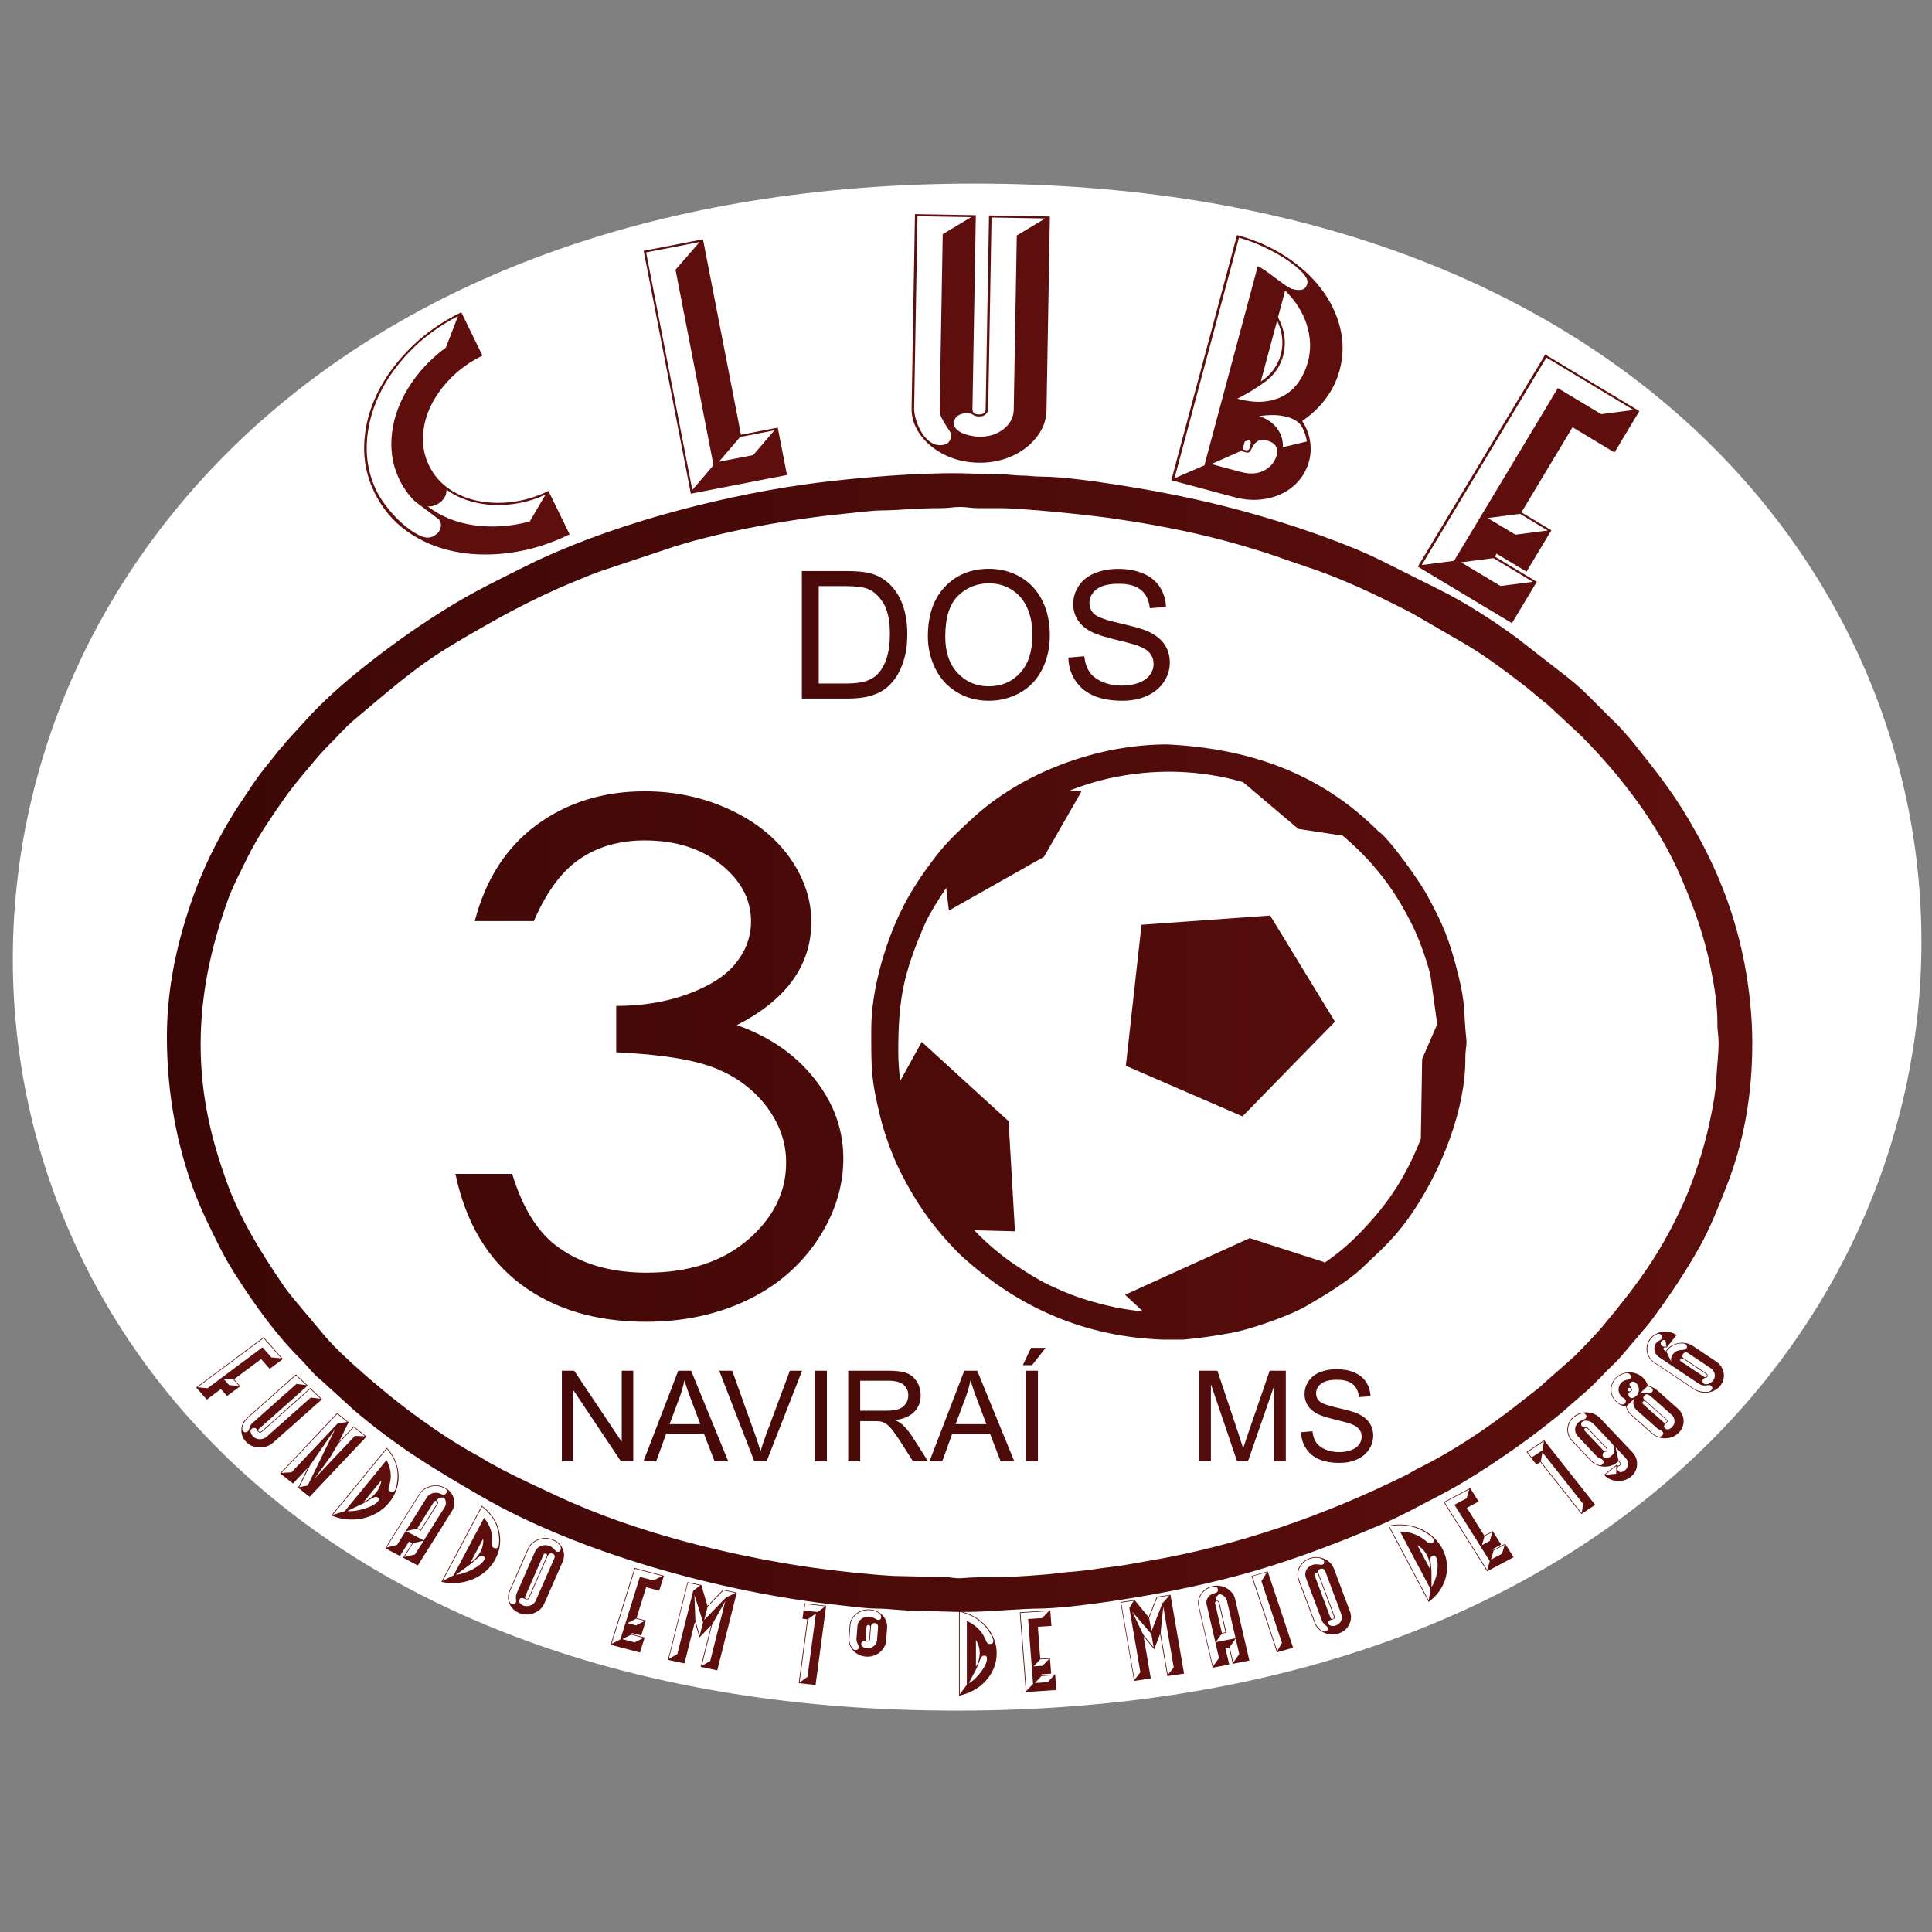 <?xml version="1.0" encoding="UTF-8" standalone="no"?>
<!-- Creator: CorelDRAW 2019 (64 Bit Versão de avaliação) -->

<svg
   xml:space="preserve"
   width="15mm"
   height="15mm"
   version="1.1"
   style="clip-rule:evenodd;fill-rule:evenodd;image-rendering:optimizeQuality;shape-rendering:geometricPrecision;text-rendering:geometricPrecision"
   viewBox="0 0 1500 1500"
   id="svg40"
   sodipodi:docname="logo30.svg"
   inkscape:version="1.3 (1:1.3+202307231459+0e150ed6c4)"
   xmlns:inkscape="http://www.inkscape.org/namespaces/inkscape"
   xmlns:sodipodi="http://sodipodi.sourceforge.net/DTD/sodipodi-0.dtd"
   xmlns="http://www.w3.org/2000/svg"
   xmlns:svg="http://www.w3.org/2000/svg"
   xmlns:rdf="http://www.w3.org/1999/02/22-rdf-syntax-ns#"
   xmlns:cc="http://creativecommons.org/ns#"
   xmlns:dc="http://purl.org/dc/elements/1.1/"><rect x="0" y="0" width="1500" height="1500" fill="#808080" stroke="none"/><sodipodi:namedview
   pagecolor="#ffffff"
   bordercolor="#666666"
   borderopacity="1"
   objecttolerance="10"
   gridtolerance="10"
   guidetolerance="10"
   inkscape:pageopacity="0"
   inkscape:pageshadow="2"
   inkscape:window-width="1024"
   inkscape:window-height="690"
   id="namedview23"
   showgrid="false"
   inkscape:zoom="6.7277216"
   inkscape:cx="29.876385"
   inkscape:cy="26.97793"
   inkscape:window-x="0"
   inkscape:window-y="0"
   inkscape:window-maximized="1"
   inkscape:current-layer="Layer_x0020_1"
   inkscape:pagecheckerboard="0"
   inkscape:document-units="mm"
   inkscape:showpageshadow="2"
   inkscape:deskcolor="#d1d1d1" />&#10; <defs
   id="defs20">&#10;  <style
   type="text/css"
   id="style2">&#10;   <![CDATA[
    .fil2 {fill:#FEFEFE}
    .fil0 {fill:#5E0F0D;fill-rule:nonzero}
    .fil1 {fill:url(#id3)}
   ]]>&#10;  </style>&#10;    <clipPath
   id="id0">&#10;     <path
   d="M 4704.25,8557.22 H 16856.72 V 19927.76 H 4704.25 Z"
   id="path4"
   inkscape:connector-curvature="0" />&#10;    </clipPath>&#10;    <mask
   id="id1">&#10;  <linearGradient
   id="id2"
   gradientUnits="userSpaceOnUse"
   x1="4097.98"
   y1="9650"
   x2="13263.5"
   y2="14257.25">&#10;   <stop
   offset="0"
   style="stop-opacity:1; stop-color:white"
   id="stop7" />&#10;   <stop
   offset="1"
   style="stop-opacity:0; stop-color:white"
   id="stop9" />&#10;  </linearGradient>&#10;     <rect
   style="fill:url(#id2)"
   x="4667.59"
   y="10505.22"
   width="8596.16"
   height="7504.05"
   id="rect12" />&#10;    </mask>&#10;  <linearGradient
   id="id3"
   gradientUnits="userSpaceOnUse"
   x1="4667.84"
   y1="14789.6"
   x2="16597.359"
   y2="14789.6">&#10;   <stop
   offset="0"
   style="stop-opacity:1; stop-color:#3B0706"
   id="stop15" />&#10;   <stop
   offset="1"
   style="stop-opacity:1; stop-color:#5E0F0D"
   id="stop17" />&#10;  </linearGradient>&#10; </defs>&#10; <g
   id="Layer_x0020_1"
   transform="matrix(0.385,0,0,0.385,-1563.918,-6597.815)"
   inkscape:label="Layer 1"
   inkscape:groupmode="layer">&#10;  &#10;  &#10;  <path
   id="path194"
   style="fill:#ffffff;stroke-width:62.526"
   d="m 6029.494,20586.631 c -2617.803,31.236 -2559.398,-3080.626 0,-3079.166 2542.311,1.45 2544.183,3048.809 0,3079.166 z"
   sodipodi:nodetypes="sss" /><g
   id="_2447374874864"
   transform="matrix(0.268,0,0,0.268,3147.721,15276.068)">&#10;   <path
   class="fil0"
   d="m 7698.2,10965.19 c -145.86,71.14 -293.3,117.15 -442.3,138.01 -148.99,20.86 -289.96,18.03 -422.88,-8.52 -132.92,-26.55 -252.08,-77.24 -357.48,-152.06 -105.38,-74.82 -187.78,-173.11 -247.16,-294.87 -56.42,-115.66 -81.66,-238.06 -75.73,-367.18 5.92,-129.11 38.97,-254.98 99.14,-377.59 60.17,-122.6 143.98,-236.96 251.42,-343.05 107.42,-106.09 234.07,-194.71 379.93,-265.85 l 159.23,326.46 c -88.28,43.06 -165.27,97.1 -230.98,162.11 -65.7,65.01 -117.16,134.86 -154.39,209.54 -37.21,74.67 -57.89,151.63 -62,230.89 -4.11,79.25 10.91,153.88 45.05,223.89 34.9,71.53 84.64,129.69 149.25,174.48 64.61,44.79 137.8,75.5 219.56,92.15 81.77,16.64 168.49,19.09 260.17,7.34 91.68,-11.75 181.66,-39.15 269.94,-82.21 z M 6858.16,9323.23 c -138.62,71.38 -258.58,159.08 -359.88,263.13 -101.3,104.05 -179.84,215.82 -235.59,335.33 -55.74,119.5 -86.06,241.21 -90.97,365.12 -4.9,123.91 19.75,241.42 73.94,352.52 17.82,36.52 44.25,77.32 79.29,122.4 35.06,45.08 73.51,86.14 115.33,123.2 41.83,37.07 83.21,65.87 124.11,86.42 40.91,20.56 75.77,23.81 104.55,9.77 26.88,-13.11 44.95,-30.86 54.2,-53.28 9.26,-22.41 8.69,-44.27 -1.7,-65.58 -2.23,-4.57 -11.74,-13.11 -28.54,-25.65 -16.81,-12.53 -35.68,-26.86 -56.63,-43.03 -20.94,-16.16 -41.52,-31.56 -61.73,-46.19 -20.2,-14.64 -34.45,-25.59 -42.74,-32.85 -45.92,-45.43 -83.72,-98.58 -113.42,-159.46 -39.34,-80.67 -59.85,-165.34 -61.53,-254.01 -1.66,-88.67 12.96,-176.82 43.88,-264.43 30.92,-87.61 77.43,-172.47 139.54,-254.57 62.11,-82.11 137.65,-156.16 226.63,-222.17 z m 658.71,1343.24 c -65.99,30.31 -132.83,51.6 -200.49,63.87 -67.66,12.28 -133.8,16.75 -198.39,13.39 -64.59,-3.35 -126.49,-14.6 -185.73,-33.75 -59.23,-19.15 -112.84,-46.24 -160.79,-81.25 2.42,19.55 -3.02,40.09 -16.27,61.63 -13.24,21.54 -31.39,37.92 -54.43,49.15 -26.87,13.11 -50.56,18.07 -71.12,14.91 98.89,76.11 215.89,123.61 351.02,142.49 135.13,18.87 274.24,9.42 417.37,-28.36 z m 738.4,-1834.7 446.46,-86.79 285.95,1471.07 276.69,-53.78 69.31,356.54 -723.16,140.57 z m 366.12,1799.62 159.57,-186.27 -285.95,-1471.07 181.34,-208.61 -402.46,78.23 z m 200.2,-212.28 257.82,-50.11 159.56,-186.27 -257.81,50.11 z m 2464.96,-387.8 c -0.97,55.87 -15.22,107.7 -42.76,155.49 -27.53,47.78 -64.56,89.9 -111.12,126.35 -46.56,36.44 -100.44,64.71 -161.65,84.82 -61.22,20.1 -127.06,29.53 -197.51,28.3 -70.46,-1.23 -135.93,-12.95 -196.41,-35.18 -60.46,-22.23 -113.87,-52.37 -160.18,-90.44 -46.32,-38.06 -82.41,-81.46 -108.25,-130.18 -25.85,-48.72 -38.28,-101.01 -37.31,-156.88 l 25.45,-1457.74 457.96,7.99 -25.45,1457.74 c -0.48,27.09 15.3,40.91 47.33,41.47 34.15,0.6 51.47,-12.65 51.95,-39.74 l 25.44,-1457.73 457.96,7.99 z m -438.74,-7.66 c -0.27,15.24 -6.9,28.24 -19.9,39.03 -13,10.78 -29.11,16 -48.32,15.67 -19.22,-0.34 -34.1,-4.41 -44.64,-12.21 -10.55,-7.81 -26.5,-11.9 -47.83,-12.27 -27.76,-0.48 -50.85,6.31 -69.25,20.38 -18.38,14.08 -27.78,32.12 -28.17,54.13 -0.29,16.93 5.85,31.86 18.44,44.78 12.6,12.92 28.42,23.36 47.51,31.31 19.08,7.96 39.79,14.25 62.13,18.87 22.35,4.62 42.06,7.09 59.15,7.38 74.72,1.31 136.98,-17.93 186.8,-57.7 49.83,-39.78 75.22,-88.46 76.23,-146.02 l 22.88,-1310.44 213.66,-128.37 -403.51,-7.04 z m -557.28,-7.19 c -0.41,23.71 3.92,51.3 12.97,82.79 9.07,31.49 21.88,61.77 38.46,90.86 16.58,29.08 36.98,53.57 61.19,73.47 24.21,19.89 51.26,30.1 81.14,30.63 27.76,0.48 48.69,-5.92 62.81,-19.23 14.12,-13.31 21.37,-30.96 21.74,-52.97 0.22,-11.85 -4.37,-24.63 -13.74,-38.34 -9.37,-13.72 -19.24,-28.7 -29.65,-44.98 -10.39,-16.27 -20.22,-33.8 -29.5,-52.59 -9.29,-18.8 -13.72,-40.04 -13.31,-63.74 l 22.96,-1315.52 213.67,-128.37 -403.51,-7.05 z m 3201.71,-286.36 c -20.61,76.88 -55.08,147.84 -103.47,212.89 -48.38,65.04 -107.7,121.46 -177.99,169.25 31.17,48.67 50.83,99.08 58.96,151.22 8.12,52.14 5.63,102.75 -7.52,151.82 -14.03,52.34 -38.23,99.32 -72.59,140.95 -34.36,41.64 -76.48,75.06 -126.34,100.26 -49.86,25.2 -106,40.85 -168.42,46.91 -62.42,6.06 -127.65,-0.02 -195.72,-18.26 l -473.37,-126.84 494.37,-1844.99 c 134.08,35.92 255.25,88.99 363.56,159.2 108.29,70.22 197.28,150.6 266.97,241.15 69.69,90.55 117.94,188.94 144.74,295.17 26.8,106.23 25.75,213.32 -3.18,321.27 z m -238.23,-63.83 c 24.11,-89.96 21.22,-182.33 -8.65,-277.11 -29.87,-94.78 -84.2,-180.77 -162.99,-257.99 l -53.91,201.19 c 51.6,96.22 64.46,192.57 38.6,289.08 -21.03,78.51 -64.74,142.62 -131.12,192.32 -66.37,49.71 -137.73,93.26 -214.07,130.66 76.32,20.45 144.02,27.64 203.14,21.56 59.1,-6.08 110.37,-22.14 153.83,-48.19 43.47,-26.05 79.78,-60.57 109,-103.58 29.22,-43.02 51.27,-92.33 66.17,-147.94 z m -204.2,-54.71 c 22.36,-83.42 13.05,-168.31 -27.92,-254.67 l -122.94,458.8 c 77.8,-51.04 128.07,-119.08 150.86,-204.13 z m 199.2,-533.03 c 6.13,-22.9 -6.29,-50.77 -37.29,-83.62 -30.98,-32.85 -72.31,-66.28 -123.99,-100.28 -51.69,-34.01 -108.99,-65.58 -171.93,-94.72 -62.94,-29.13 -123.28,-51.44 -181.03,-66.91 l -485.16,1810.65 225.07,-97.47 401.68,-1499.06 c 17.68,8.25 39.54,21.55 65.57,39.92 26.03,18.38 51.42,37.01 76.2,55.92 24.78,18.91 47.93,35.63 69.46,50.17 21.53,14.53 37.44,23.18 47.77,25.94 28.87,7.74 53.28,9.46 73.22,5.16 19.94,-4.29 33.42,-19.53 40.43,-45.7 z m -3.23,1187.71 c -6.43,-42.04 -19.53,-79.74 -39.33,-113.09 -19.79,-33.35 -56.52,-57.22 -110.15,-71.59 -35.07,-9.39 -70.3,-14.01 -105.71,-13.86 -35.41,0.15 -69.3,2.9 -101.69,8.25 60.57,21.49 105.65,53.29 135.26,95.41 29.62,42.12 43.22,88.28 40.82,138.48 z m -424.67,25.58 c 1.31,-4.9 2.23,-10.35 2.73,-16.36 0.5,-6 -1.9,-11.46 -7.22,-16.39 -10.74,-1.14 -23.62,1.55 -38.62,8.05 l -15.78,58.88 21.65,5.81 c 16.51,4.42 26.95,-1.55 31.33,-17.91 z m 198.94,74.34 c 6.14,-22.9 3.54,-44.18 -7.76,-63.87 -11.31,-19.69 -32.43,-33.67 -63.36,-41.96 -30.93,-8.29 -54.35,-7.55 -70.23,2.22 -15.89,9.77 -27.85,21.46 -35.92,35.08 -8.09,13.61 -15.41,26.54 -22.01,38.8 -6.61,12.26 -17.12,16.45 -31.56,12.59 l -40.22,-10.78 -221.99,98.29 222.76,59.69 c 68.07,18.24 126.63,14.21 175.68,-12.09 49.05,-26.31 80.59,-65.62 94.61,-117.97 z m 2019.31,-753.98 708.33,425.61 -187.07,311.35 -315.73,-189.72 -384.61,640.1 225.14,135.27 -187.07,311.34 -225.14,-135.27 -13.08,21.77 315.73,189.72 -187.07,311.34 -708.34,-425.62 z m -929.35,1584.02 243.21,-31.65 781,-1299.79 326.72,196.31 243.21,-31.66 -656.17,-394.27 z m 496.46,-353.61 208.65,125.37 243.23,-31.65 -208.66,-125.37 z m -200.16,333.11 296.52,178.16 243.22,-31.65 -296.51,-178.16 z"
   id="path28"
   inkscape:connector-curvature="0"
   style="fill:#5e0f0d;fill-rule:nonzero" />&#10;   <path
   class="fil0"
   d="m 5173.17,17323.13 46,52.26 -99.06,73.78 -46.01,-52.25 -106.01,78.95 -80.23,-91.13 507.85,-378.21 144.76,164.4 -99.08,73.78 -64.52,-73.27 z m -275.01,60.28 75.23,7.27 413.63,-308.04 66.76,75.82 75.24,7.28 -134.09,-152.29 z m 195.06,-65.09 42.65,48.42 75.23,7.28 -42.64,-48.42 z m 373.92,481.75 c -14.11,12.52 -29.83,21.74 -47.18,27.65 -17.34,5.91 -35.16,8.81 -53.44,8.72 -18.29,-0.12 -35.99,-3.39 -53.1,-9.85 -17.11,-6.45 -32.47,-16.18 -46.1,-29.15 -13.62,-12.98 -23.65,-27.44 -30.07,-43.39 -6.42,-15.95 -9.47,-32.44 -9.15,-49.43 0.32,-17.01 3.99,-33.38 11.02,-49.12 7.02,-15.73 17.59,-29.87 31.7,-42.41 l 368.11,-326.91 88.56,84.34 -368.11,326.92 c -6.84,6.07 -7.16,12.06 -0.97,17.96 6.6,6.29 13.33,6.4 20.17,0.32 l 368.11,-326.92 88.56,84.34 z m -84.85,-80.81 c -3.84,3.41 -8.39,5.19 -13.65,5.29 -5.25,0.1 -9.73,-1.6 -13.46,-5.15 -3.71,-3.53 -5.64,-7.14 -5.79,-10.8 -0.14,-3.68 -2.27,-7.49 -6.39,-11.42 -5.38,-5.11 -11.64,-7.72 -18.77,-7.84 -7.14,-0.12 -13.5,2.29 -19.05,7.23 -4.28,3.8 -6.78,8.3 -7.51,13.51 -0.73,5.2 -0.2,10.44 1.6,15.68 1.78,5.24 4.3,10.41 7.58,15.49 3.26,5.07 6.55,9.18 9.85,12.32 14.45,13.77 31.55,20.62 51.32,20.55 19.76,-0.07 36.9,-6.56 51.44,-19.47 l 330.91,-293.89 74.23,9.31 -78.04,-74.31 z m -108.39,-102.05 c -5.98,5.31 -12.01,12.38 -18.06,21.17 -6.06,8.79 -11.06,17.99 -15.03,27.59 -3.97,9.6 -6.03,18.85 -6.2,27.73 -0.16,8.88 2.65,16.09 8.42,21.59 5.37,5.11 11.1,7.42 17.21,6.95 6.1,-0.49 11.93,-3.19 17.48,-8.13 3.01,-2.66 5.28,-6.4 6.84,-11.2 1.56,-4.81 3.34,-10 5.34,-15.57 2,-5.57 4.42,-11.34 7.26,-17.29 2.85,-5.93 7.26,-11.57 13.25,-16.88 l 332.2,-295.04 74.23,9.32 -78.03,-74.32 z m 454.21,372.21 -111.71,118.19 -96.22,-76.92 428.72,-453.57 86.13,68.85 -72.68,149.39 111.71,-118.18 96.22,76.91 -428.74,453.57 -86.12,-68.85 z m 227.16,-179.07 -54.27,92.41 -124.2,170.13 305.9,-323.63 76.67,2.62 -84.77,-67.77 z m -211.36,162.36 -79.94,162.06 63.52,-12.21 207.67,-427.15 z m -213.84,55.02 75.46,-4.85 348.6,-368.8 71.35,-9.24 -76.04,-60.78 z m 810.35,222.77 c -25.41,31 -55.24,56.51 -89.52,76.57 -34.29,20.03 -70.53,34.28 -108.7,42.72 -38.18,8.45 -77.59,10.92 -118.23,7.38 -40.65,-3.52 -80.03,-13.36 -118.15,-29.52 l 416.89,-508.78 c 27.39,29.24 48.53,61.35 63.42,96.31 14.89,34.96 23.22,70.67 24.97,107.13 1.76,36.46 -3.25,72.53 -14.98,108.2 -11.74,35.66 -30.3,68.99 -55.7,99.99 z m -101.82,-70.56 c 23.96,-29.24 38.37,-61.35 43.21,-96.33 l -131.99,161.09 c 17.61,-6.97 33.83,-16.09 48.66,-27.37 14.83,-11.29 28.2,-23.75 40.12,-37.39 z m 143.05,-17.9 c 3.21,-3.92 6.12,-9.97 8.69,-18.1 2.57,-8.14 4.76,-16.72 6.56,-25.73 1.81,-9.02 3.24,-17.79 4.27,-26.31 1.03,-8.53 1.79,-15.36 2.27,-20.49 2.96,-41.76 -2.29,-80.99 -15.76,-117.7 -13.45,-36.7 -34.94,-72.46 -64.45,-107.29 l -407.23,497 89.93,-28.02 314.95,-384.38 c 17.98,34.38 28.31,67.87 30.96,100.51 2.65,32.64 -2.37,67.14 -15.06,103.52 -1.68,5.68 -1.99,11.28 -0.93,16.81 1.05,5.52 4.67,10.42 10.83,14.69 13.31,9.22 24.95,7.72 34.97,-4.51 z m -126.45,80.74 c 6.45,-7.86 9.22,-13.97 8.34,-18.35 -0.88,-4.37 -3.92,-8.37 -9.15,-11.98 -6.18,-4.29 -12.83,-5.47 -19.96,-3.57 -7.14,1.89 -15.58,5.62 -25.35,11.17 -9.76,5.56 -20.94,12.18 -33.58,19.86 -12.61,7.68 -27.01,15.49 -43.2,23.45 l -107.47,50.76 c 19.02,2.24 40.23,1.54 63.67,-2.08 23.42,-3.61 46.16,-8.89 68.24,-15.84 22.06,-6.95 42.02,-15.19 59.88,-24.72 17.85,-9.53 30.71,-19.09 38.58,-28.7 z m 258.33,314.02 -23.93,-12.7 -68.2,108.64 -110.42,-58.63 256.32,-408.28 c 9.8,-15.62 22.17,-28.47 37.07,-38.53 14.91,-10.08 31.21,-17.2 48.92,-21.37 17.71,-4.16 35.77,-5.32 54.14,-3.45 18.39,1.88 36.08,7.33 53.07,16.35 16.99,9.01 30.96,20.38 41.91,34.08 10.95,13.71 18.77,28.59 23.45,44.64 4.67,16.06 5.99,32.54 3.96,49.45 -2.03,16.9 -7.95,33.17 -17.76,48.79 l -256.32,408.28 -110.42,-58.63 z m 188.11,-299.64 c 1.78,-2.83 2.2,-5.94 1.22,-9.3 -0.99,-3.35 -3.03,-5.85 -6.11,-7.5 -3.08,-1.63 -6.51,-2.19 -10.27,-1.67 -3.77,0.53 -6.54,2.21 -8.32,5.05 l -124.82,198.83 23.93,12.71 z m 55.6,29.52 c 7.13,-11.36 10.32,-23.55 9.57,-36.57 -0.74,-13.03 -5.15,-25.14 -13.2,-36.36 -11.05,-2.07 -21.81,-1.33 -32.31,2.26 -10.47,3.58 -19.06,9.59 -25.73,18.04 5.14,2.74 9.03,6.38 11.66,10.94 2.64,4.54 2.32,9.43 -0.95,14.63 l -127.04,202.38 -30.12,-15.99 -80.37,19.81 132.02,70.09 z m 14.35,-109.77 c 8.32,-13.26 3.72,-24.53 -13.77,-33.83 -15.96,-8.46 -32.93,-13.69 -50.9,-15.66 -17.97,-1.97 -35.49,-0.86 -52.55,3.35 -17.04,4.19 -32.87,11.1 -47.48,20.7 -14.6,9.6 -26.52,21.74 -35.73,36.41 l -251.86,401.18 80.38,-19.8 224.22,-357.16 c 10.7,-17.05 26.53,-28.04 47.49,-33.01 20.96,-4.97 40.71,-2.53 59.23,7.31 17.5,9.29 31.16,6.13 40.97,-9.49 z m -252.09,380.23 -65.08,103.66 80.38,-19.8 65.08,-103.66 z m 620.47,118.43 c -18.5,34.89 -42.49,65.17 -71.99,90.86 -29.5,25.69 -62.11,46.03 -97.83,61.02 -35.72,14.99 -73.9,24.33 -114.53,27.99 -40.63,3.67 -81.34,0.92 -122.11,-8.25 l 303.67,-572.58 c 32.96,23.9 60.37,51.71 82.24,83.4 21.87,31.71 37.45,65.3 46.74,100.79 9.29,35.48 11.87,71.77 7.74,108.84 -4.12,37.07 -15.43,73.05 -33.93,107.93 z m -114.59,-51.4 c 17.45,-32.91 24.94,-66.96 22.44,-102.15 l -96.15,181.29 c 15.84,-9.92 29.87,-21.73 42.08,-35.4 12.23,-13.68 22.77,-28.25 31.63,-43.74 z m 136.71,-42.67 c 2.34,-4.42 3.94,-10.85 4.78,-19.3 0.84,-8.44 1.2,-17.24 1.11,-26.41 -0.1,-9.16 -0.53,-18.02 -1.28,-26.58 -0.75,-8.55 -1.43,-15.38 -2.02,-20.5 -5.76,-41.51 -19.05,-79.1 -39.89,-112.77 -20.82,-33.67 -49.34,-65 -85.53,-94.02 l -296.63,559.33 82.46,-43.28 229.42,-432.58 c 24.78,30.58 41.87,61.65 51.24,93.22 9.37,31.57 11.6,66.33 6.69,104.27 -0.46,5.87 0.4,11.42 2.58,16.65 2.17,5.25 6.74,9.42 13.69,12.54 14.96,6.71 26.09,3.18 33.38,-10.57 z m -107.37,101.44 c 4.69,-8.84 6.15,-15.33 4.38,-19.48 -1.78,-4.13 -5.59,-7.52 -11.48,-10.16 -6.94,-3.11 -13.71,-3.11 -20.32,0 -6.62,3.13 -14.14,8.27 -22.57,15.43 -8.44,7.16 -18.04,15.62 -28.84,25.38 -10.79,9.76 -23.31,19.95 -37.54,30.59 l -94.96,68.69 c 19.12,-1.14 39.81,-5.55 62.05,-13.2 22.25,-7.66 43.48,-16.83 63.71,-27.53 20.22,-10.7 38.1,-22.29 53.66,-34.77 15.53,-12.49 26.18,-24.14 31.91,-34.95 z m 452.34,328.57 c -7.35,16.73 -17.64,31.02 -30.88,42.91 -13.23,11.89 -28.22,21.2 -44.97,27.95 -16.74,6.75 -34.37,10.38 -52.86,10.88 -18.48,0.5 -36.81,-2.63 -55.01,-9.39 -18.18,-6.76 -33.73,-16.23 -46.66,-28.39 -12.92,-12.17 -22.99,-26.09 -30.22,-41.75 -7.22,-15.65 -11.11,-31.98 -11.65,-48.98 -0.54,-17 2.86,-33.88 10.21,-50.59 l 138.92,-316.26 c 7.35,-16.72 17.65,-31.02 30.88,-42.9 13.24,-11.88 28.31,-21.03 45.22,-27.42 16.9,-6.38 34.61,-9.83 53.09,-10.33 18.5,-0.5 36.83,2.63 55.01,9.39 18.2,6.76 33.76,16.22 46.67,28.39 12.92,12.17 22.91,25.91 29.98,41.2 7.05,15.3 10.87,31.45 11.4,48.46 0.55,17 -2.86,33.86 -10.2,50.58 z m 123.54,-405.97 c 2.67,-6.08 2.69,-12.7 0.07,-19.87 -2.62,-7.17 -6.95,-14.08 -12.99,-20.75 -6.05,-6.67 -13.67,-13.03 -22.87,-19.11 -9.19,-6.07 -18.74,-10.94 -28.67,-14.63 -17.07,-6.34 -34.53,-9.29 -52.36,-8.84 -17.82,0.46 -34.76,3.6 -50.77,9.43 -16.03,5.84 -30.56,14.44 -43.57,25.82 -13.01,11.38 -22.95,24.92 -29.86,40.64 l -140.27,319.28 c -3.55,8.11 -6.11,17.18 -7.63,27.23 -1.53,10.04 -1.82,19.81 -0.87,29.31 0.96,9.49 3.09,17.8 6.36,24.91 3.29,7.12 8.24,11.9 14.86,14.36 15.43,5.74 26.26,1.5 32.49,-12.69 1.33,-3.05 1.75,-6.88 1.2,-11.5 -0.53,-4.61 -0.99,-9.79 -1.34,-15.52 -0.38,-5.74 -0.38,-11.94 -0.02,-18.58 0.36,-6.64 2.09,-13.52 5.21,-20.62 l 138.94,-316.24 c 4.22,-9.63 10.3,-17.98 18.23,-25.06 7.91,-7.08 16.7,-12.51 26.38,-16.28 9.67,-3.78 19.96,-5.7 30.89,-5.77 10.93,-0.07 21.62,1.85 32.1,5.74 8.26,3.07 15.12,6.8 20.57,11.18 5.45,4.38 10.15,8.63 14.1,12.76 3.96,4.13 7.43,7.91 10.39,11.38 2.96,3.46 6.38,5.9 10.23,7.32 13.23,4.92 22.97,0.28 29.2,-13.9 z m -102.82,45.8 c 1.33,-3.04 1.26,-6.15 -0.21,-9.36 -1.48,-3.2 -3.87,-5.41 -7.18,-6.64 -3.31,-1.23 -6.78,-1.35 -10.43,-0.34 -3.65,1 -6.25,3.28 -7.81,6.82 l -138.93,316.24 c -3.56,8.12 -0.93,13.81 7.88,17.08 3.87,1.43 7.44,1.29 10.76,-0.43 3.33,-1.71 5.65,-4.08 6.98,-7.13 z m 55.22,18.75 c 3.12,-7.09 3.73,-13.94 1.82,-20.54 -1.9,-6.61 -6.99,-11.45 -15.26,-14.52 -8.27,-3.07 -15.58,-2.84 -21.94,0.69 -6.36,3.54 -11.1,8.85 -14.22,15.95 l -138.92,316.24 c -3.13,7.09 -7.25,11.02 -12.38,11.76 -5.13,0.74 -10.46,0.09 -15.97,-1.95 -2.75,-1.02 -5.6,-2.22 -8.51,-3.61 -2.92,-1.38 -5.76,-2.58 -8.52,-3.61 -6.06,-2.25 -11.68,-2.57 -16.87,-0.96 -5.21,1.61 -9.02,5.2 -11.47,10.77 -4.46,10.13 -3.19,19.31 3.78,27.5 6.98,8.19 15.16,14.03 24.52,17.51 18.74,6.96 37.26,6.77 55.54,-0.59 18.3,-7.35 31.23,-19.64 38.8,-36.87 z m 603.55,72.73 221.12,58.31 -35.14,112.7 -98.57,-25.99 -72.25,231.72 70.28,18.52 -35.14,112.71 -70.28,-18.53 -2.45,7.87 98.56,26 -35.14,112.71 -221.11,-58.32 z m -172.52,571.18 66.16,-33.73 146.7,-470.51 101.99,26.89 66.17,-33.74 -204.82,-54.01 z m 119.19,-156.22 65.13,17.18 66.17,-33.72 -65.14,-17.18 z m -37.6,120.59 92.55,24.4 66.18,-33.72 -92.56,-24.41 z m 667.65,-103.8 -87.75,90.77 -34.75,-116.77 -78.41,312.37 -124.23,-26.38 147.01,-585.58 104.25,22.13 45.69,156.96 118.48,-122.1 102.5,21.76 -147,585.59 -124.21,-26.37 z m -26.99,-140.36 -24.87,99.07 162.79,-167.39 71.98,-35.21 -90.34,-19.18 z m 133.04,-41.59 c -1.1,2.01 -4.39,7.76 -9.81,17.26 -5.44,9.51 -11.78,20.79 -19.02,33.83 -7.24,13.06 -14.98,26.84 -23.2,41.37 -8.22,14.52 -15.87,28.03 -22.98,40.55 -7.11,12.51 -12.92,22.92 -17.44,31.22 -4.53,8.3 -6.79,12.44 -6.79,12.44 l -78.02,310.77 64.15,-36.87 z m -231.86,-45.86 6.66,184.85 c 0.53,5.16 2.31,13.26 5.34,24.27 3.03,11.02 6.25,22.51 9.65,34.45 3.42,11.95 6.77,23.46 10.09,34.54 3.31,11.08 6.05,19.66 8.19,25.72 l 24.86,-99.06 z m -192.98,480.74 64.16,-36.87 119.73,-476.94 52.86,-39.27 -92.95,-19.72 z m 1042.04,-298.31 -36.28,-4.1 15.54,-116.38 162.82,18.39 -79.65,596.51 -126.54,-14.29 z m -22.6,-66.17 99.99,11.3 58.73,-42.93 -152.2,-17.19 z m 28.13,65.14 -63.66,476.89 59.6,-42.84 63.67,-476.88 z m 587.95,160.82 c -1.38,18 -6.35,34.53 -14.95,49.59 -8.59,15.07 -19.72,28.18 -33.37,39.36 -13.66,11.17 -29.21,19.63 -46.63,25.36 -17.4,5.74 -35.89,7.97 -55.47,6.7 -19.56,-1.25 -37.54,-5.83 -53.91,-13.74 -16.38,-7.9 -30.64,-18.28 -42.76,-31.1 -12.14,-12.84 -21.32,-27.26 -27.55,-43.28 -6.24,-16.02 -8.67,-33.03 -7.3,-51.02 l 7.28,-95.7 c 1.37,-17.99 6.35,-34.52 14.94,-49.58 8.59,-15.06 19.86,-28.04 33.8,-38.92 13.93,-10.88 29.61,-19.19 47.02,-24.93 17.42,-5.72 35.91,-7.96 55.47,-6.7 19.58,1.26 37.55,5.84 53.92,13.74 16.38,7.9 30.51,18.13 42.35,30.67 11.86,12.54 20.91,26.83 27.14,42.85 6.23,16.01 8.66,33.01 7.29,51 z m -37.52,-176.66 c 0.5,-6.54 -1.71,-12.84 -6.6,-18.91 -4.9,-6.08 -11.35,-11.42 -19.34,-16.04 -7.98,-4.62 -17.37,-8.52 -28.16,-11.67 -10.78,-3.17 -21.5,-5.08 -32.18,-5.77 -18.37,-1.18 -35.96,0.97 -52.77,6.47 -16.8,5.49 -31.85,13.29 -45.12,23.39 -13.28,10.1 -24.2,22.42 -32.75,36.94 -8.55,14.52 -13.47,30.23 -14.75,47.14 l -7.53,98.97 c -0.66,8.71 -0.03,18.07 1.89,28.06 1.92,9.98 4.93,19.35 9.03,28.12 4.1,8.75 8.9,16.04 14.42,21.88 5.51,5.84 11.83,8.98 18.95,9.44 16.59,1.07 25.48,-6.04 26.64,-21.31 0.24,-3.27 -0.66,-7.03 -2.73,-11.27 -2.05,-4.24 -4.22,-9.03 -6.49,-14.39 -2.28,-5.34 -4.36,-11.24 -6.25,-17.66 -1.89,-6.42 -2.56,-13.45 -1.98,-21.09 l 7.27,-95.7 c 0.79,-10.35 3.77,-20.02 8.92,-29.01 5.15,-8.98 11.69,-16.63 19.62,-22.97 7.93,-6.34 17.08,-11.09 27.44,-14.27 10.38,-3.17 21.19,-4.39 32.45,-3.67 8.9,0.58 16.67,2.17 23.32,4.78 6.67,2.63 12.56,5.33 17.7,8.14 5.17,2.8 9.73,5.41 13.72,7.86 3.98,2.45 8.05,3.81 12.19,4.07 14.24,0.92 21.93,-6.26 23.09,-21.53 z m -82.39,72.79 c 0.25,-3.27 -0.86,-6.22 -3.35,-8.85 -2.48,-2.62 -5.5,-4.05 -9.06,-4.27 -3.55,-0.23 -6.9,0.64 -10.04,2.63 -3.12,2 -4.83,4.9 -5.12,8.71 l -7.28,95.7 c -0.67,8.73 3.76,13.39 13.23,14 4.16,0.27 7.52,-0.89 10.1,-3.46 2.59,-2.57 3.99,-5.49 4.24,-8.76 z m 58.82,2.14 c 0.58,-7.64 -1.13,-14.32 -5.17,-20.07 -4.03,-5.73 -10.5,-8.89 -19.4,-9.46 -8.89,-0.58 -15.77,1.73 -20.63,6.89 -4.86,5.17 -7.58,11.57 -8.17,19.2 l -7.27,95.7 c -0.58,7.64 -3.18,12.54 -7.82,14.7 -4.63,2.17 -9.9,3.06 -15.84,2.68 -2.96,-0.19 -6.06,-0.52 -9.3,-1 -3.25,-0.49 -6.36,-0.82 -9.32,-1.02 -6.51,-0.42 -11.97,0.88 -16.37,3.88 -4.41,3.01 -6.83,7.51 -7.28,13.51 -0.83,10.9 3.44,19.26 12.83,25.07 9.39,5.81 19.13,9.04 29.2,9.69 20.16,1.29 37.7,-4.15 52.63,-16.35 14.94,-12.19 23.1,-27.55 24.51,-46.09 z m 892.76,198.08 c 0,38.81 -7.12,75.7 -21.39,110.68 -14.27,34.99 -33.88,66.42 -58.84,94.29 -24.97,27.88 -54.83,51.66 -89.6,71.33 -34.77,19.68 -72.67,33.62 -113.68,41.82 v -637.06 c 41.01,8.19 78.91,22.13 113.68,41.81 34.77,19.68 64.78,43.59 90.04,71.74 25.27,28.15 44.88,59.72 58.85,94.7 13.96,34.99 20.94,71.88 20.94,110.69 z m -127.49,0 c 0,-36.62 -9.5,-70.24 -28.53,-100.85 v 201.7 c 9.52,-15.3 16.5,-31.57 20.96,-48.79 4.46,-17.22 6.98,-34.57 7.57,-52.06 z m 102.53,-93.47 c 0,-4.92 -1.63,-11.34 -4.9,-19.27 -3.27,-7.92 -7.14,-15.98 -11.59,-24.18 -4.46,-8.2 -9.06,-15.99 -13.82,-23.37 -4.75,-7.39 -8.61,-13.26 -11.59,-17.63 -24.97,-34.98 -54.83,-63.4 -89.6,-85.27 -34.76,-21.86 -75.33,-38.53 -121.69,-50.01 v 622.3 l 53.49,-72.15 v -481.29 c 36.85,17.5 67.02,38.54 90.49,63.14 23.47,24.6 42.05,54.93 55.72,91.01 2.37,5.47 5.79,10.11 10.25,13.94 4.46,3.83 10.55,5.73 18.28,5.73 16.64,0 24.96,-7.65 24.96,-22.95 z m -48.14,134.47 c 0,-9.85 -1.78,-16.26 -5.35,-19.28 -3.57,-3 -8.61,-4.5 -15.15,-4.5 -7.74,0 -13.82,2.73 -18.28,8.2 -4.46,5.46 -8.77,13.11 -12.93,22.95 -4.16,9.84 -8.76,21.32 -13.82,34.44 -5.05,13.12 -11.44,27.33 -19.16,42.64 l -52.61,100.02 c 16.65,-8.74 33.14,-21.04 49.48,-36.89 16.35,-15.85 31.06,-32.66 44.14,-50.42 13.07,-17.77 23.62,-35.4 31.65,-52.89 8.01,-17.49 12.03,-32.25 12.03,-44.27 z m 246.8,-349.67 229.46,-14.76 8.9,116.97 -102.28,6.57 18.27,240.47 72.94,-4.69 8.89,116.95 -72.93,4.69 0.62,8.18 102.28,-6.57 8.9,116.96 -229.47,14.75 z m 50.3,591 49.63,-52.51 -37.12,-488.28 105.83,-6.81 49.63,-52.51 -212.56,13.68 z m 53.91,-184.29 67.59,-4.34 49.63,-52.51 -67.58,4.35 z m 9.51,125.14 96.06,-6.17 49.63,-52.51 -96.05,6.18 z m 942.13,-368.66 -44.4,114.38 -79.77,-96.29 54.53,316.64 -125.92,18.34 -102.22,-593.59 105.66,-15.39 106.31,129.79 60.11,-154.04 103.91,-15.13 102.23,593.6 -125.91,18.33 z m -82.2,-120.84 17.29,100.41 82.76,-211.27 52.4,-57.45 -91.59,13.34 z m 106.41,-84.41 c -0.2,2.25 -0.9,8.71 -2.07,19.4 -1.16,10.69 -2.45,23.33 -3.84,37.92 -1.41,14.59 -2.97,30.04 -4.66,46.33 -1.71,16.3 -3.31,31.47 -4.8,45.53 -1.5,14.05 -2.64,25.7 -3.45,34.95 -0.83,9.26 -1.23,13.88 -1.23,13.88 l 54.26,315.01 44.46,-56.28 z m -233.66,37.37 81.47,169.09 c 2.6,4.61 7.55,11.49 14.84,20.67 7.3,9.18 14.96,18.71 22.98,28.61 8.04,9.91 15.83,19.43 23.42,28.55 7.59,9.13 13.62,16.14 18.07,21.03 l -17.3,-100.42 z m 16.9,512.21 44.47,-56.29 -83.26,-483.45 33.02,-54.62 -94.23,13.72 z m 711.3,-242.78 -27.03,5.29 28.36,122.71 -124.71,24.37 -106.57,-461.15 c -4.09,-17.63 -4.25,-34.78 -0.5,-51.44 3.75,-16.66 10.69,-31.98 20.83,-45.98 10.12,-14 22.7,-25.96 37.72,-35.88 15.02,-9.93 32.14,-16.75 51.31,-20.51 19.2,-3.75 37.85,-3.9 55.96,-0.46 18.11,3.45 34.75,9.69 49.9,18.75 15.15,9.05 28.13,20.48 38.92,34.3 10.8,13.82 18.22,29.55 22.3,47.18 l 106.58,461.15 -124.7,24.38 z m -78.22,-338.43 c -0.74,-3.21 -2.69,-5.77 -5.86,-7.66 -3.18,-1.89 -6.5,-2.49 -10,-1.81 -3.48,0.68 -6.43,2.37 -8.85,5.08 -2.41,2.71 -3.25,5.66 -2.5,8.87 l 51.89,224.56 27.04,-5.28 z m 62.79,-12.28 c -2.97,-12.83 -9.46,-23.85 -19.49,-33.07 -10.03,-9.21 -22.12,-15.51 -36.27,-18.89 -9.72,5.25 -17.17,12.43 -22.36,21.56 -5.18,9.11 -7.18,18.86 -6,29.24 5.81,-1.13 11.35,-0.82 16.63,0.94 5.26,1.77 8.57,5.6 9.94,11.47 l 52.82,228.57 -34,6.65 -45.33,64.18 149.12,-29.14 z m -69.2,-90.41 c -3.46,-14.97 -15.07,-20.52 -34.84,-16.65 -18.02,3.51 -34.44,10.07 -49.22,19.67 -14.79,9.6 -27,21.2 -36.62,34.82 -9.61,13.61 -16.35,28.48 -20.23,44.61 -3.86,16.12 -3.89,32.47 -0.06,49.05 l 104.73,453.12 45.33,-64.18 -93.24,-403.4 c -4.44,-19.25 -0.68,-37.17 11.28,-53.75 11.96,-16.6 28.41,-26.93 49.34,-31.02 19.76,-3.87 27.61,-14.62 23.53,-32.27 z m 89.31,437.7 27.06,117.09 45.33,-64.18 -27.06,-117.09 z m 164.63,-534.96 121.92,-34.29 191.07,574.74 -121.92,34.27 z m 193.58,565.44 35.51,-61.43 -154.58,-464.96 41.9,-67.5 -109.98,30.93 z m 547.37,-297.49 c 6.39,17.05 8.83,34.06 7.32,51.01 -1.5,16.96 -6.19,33.03 -14.01,48.23 -7.82,15.19 -18.53,28.56 -32.13,40.1 -13.59,11.53 -29.66,20.23 -48.21,26.11 -18.55,5.86 -37.04,8.11 -55.48,6.73 -18.43,-1.4 -35.96,-5.82 -52.58,-13.28 -16.62,-7.46 -31.2,-17.43 -43.74,-29.93 -12.54,-12.52 -22,-27.29 -28.39,-44.35 l -120.75,-322.5 c -6.38,-17.05 -8.82,-34.05 -7.3,-51 1.51,-16.96 6.36,-32.95 14.57,-47.98 8.2,-15.02 19.1,-28.31 32.69,-39.84 13.61,-11.53 29.68,-20.24 48.22,-26.1 18.55,-5.88 37.04,-8.13 55.46,-6.73 18.44,1.38 35.79,5.72 52.02,13.01 16.25,7.28 30.64,17.18 43.19,29.69 12.53,12.5 22,27.28 28.37,44.33 z m -196.37,-380.93 c -2.31,-6.21 -7.03,-11.21 -14.11,-15.03 -7.1,-3.83 -15.3,-6.44 -24.62,-7.83 -9.32,-1.38 -19.61,-1.59 -30.88,-0.62 -11.26,0.97 -21.95,3.05 -32.07,6.26 -17.42,5.51 -32.7,13.82 -45.83,24.91 -13.13,11.1 -23.66,23.69 -31.6,37.75 -7.92,14.08 -12.74,29.34 -14.44,45.78 -1.71,16.44 0.44,32.66 6.44,48.68 l 121.91,325.6 c 3.09,8.27 7.64,16.65 13.66,25.16 6,8.5 12.76,16.04 20.25,22.64 7.49,6.58 15.03,11.57 22.58,14.97 7.55,3.38 14.7,4 21.45,1.87 15.74,-4.98 20.89,-14.71 15.47,-29.19 -1.16,-3.09 -3.58,-6.24 -7.29,-9.4 -3.69,-3.15 -7.73,-6.79 -12.09,-10.9 -4.37,-4.11 -8.8,-8.79 -13.27,-14.01 -4.47,-5.24 -8.06,-11.47 -10.77,-18.71 l -120.75,-322.5 c -3.67,-9.81 -5.05,-19.78 -4.13,-29.9 0.93,-10.13 3.7,-19.53 8.31,-28.21 4.6,-8.68 11,-16.34 19.2,-22.99 8.2,-6.65 17.64,-11.66 28.31,-15.03 8.43,-2.67 16.27,-4 23.5,-3.98 7.24,0.02 13.82,0.39 19.75,1.11 5.93,0.73 11.25,1.5 15.96,2.33 4.7,0.82 9.03,0.6 12.96,-0.64 13.49,-4.28 17.52,-13.65 12.1,-28.12 z m -44.92,96.6 c -1.16,-3.09 -3.44,-5.41 -6.85,-6.93 -3.38,-1.53 -6.77,-1.75 -10.15,-0.68 -3.36,1.06 -6.07,3.07 -8.11,6.02 -2.04,2.97 -2.38,6.26 -1.02,9.87 l 120.74,322.5 c 3.1,8.27 9.15,10.98 18.13,8.13 3.94,-1.24 6.55,-3.51 7.82,-6.81 1.29,-3.3 1.35,-6.49 0.19,-9.6 z m 55.06,-19.17 c -2.71,-7.23 -7.14,-12.77 -13.28,-16.6 -6.16,-3.83 -13.45,-4.42 -21.88,-1.75 -8.43,2.67 -13.79,7.26 -16.06,13.76 -2.29,6.51 -2.07,13.38 0.64,20.61 l 120.74,322.51 c 2.71,7.23 2.4,12.68 -0.95,16.34 -3.34,3.66 -7.82,6.37 -13.44,8.16 -2.81,0.88 -5.8,1.7 -9,2.41 -3.18,0.73 -6.18,1.53 -8.99,2.42 -6.18,1.96 -10.66,5.11 -13.44,9.46 -2.77,4.34 -3.08,9.36 -0.96,15.04 3.87,10.34 11.36,16.49 22.47,18.46 11.11,1.98 21.44,1.45 31,-1.57 19.1,-6.05 32.94,-17.36 41.49,-33.96 8.56,-16.58 9.57,-33.66 2.98,-51.23 z m 881.24,-169.45 c 18.5,34.89 29.68,70.92 33.53,108.11 3.85,37.19 1.2,73.36 -7.95,108.47 -9.14,35.12 -24.65,68.53 -46.53,100.24 -21.86,31.7 -49.28,59.5 -82.23,83.4 l -303.67,-572.58 c 40.77,-9.17 81.48,-11.92 122.1,-8.25 40.63,3.66 79.01,13.06 115.13,28.18 36.12,15.11 68.8,35.59 98.03,61.39 29.22,25.82 53.09,56.15 71.59,91.04 z m -114.59,51.4 c -17.46,-32.91 -42.03,-59.3 -73.72,-79.15 l 96.15,181.3 c 1.25,-17.59 -0.22,-35.03 -4.42,-52.3 -4.2,-17.28 -10.2,-33.9 -18.01,-49.85 z m 47.6,-125.35 c -2.35,-4.42 -6.88,-9.53 -13.59,-15.34 -6.72,-5.8 -14.03,-11.49 -21.95,-17.06 -7.92,-5.58 -15.76,-10.72 -23.56,-15.43 -7.79,-4.72 -14.06,-8.45 -18.81,-11.18 -39.12,-21.38 -79.5,-34.88 -121.18,-40.51 -41.67,-5.64 -86.08,-4.27 -133.22,4.1 l 296.64,559.33 13.67,-86.41 -229.41,-432.58 c 41.47,0.86 78.61,7.61 111.43,20.26 32.83,12.65 63.98,32.42 93.47,59.34 4.74,3.96 10.02,6.74 15.85,8.39 5.83,1.65 12.22,0.9 19.17,-2.21 14.96,-6.71 18.79,-16.94 11.49,-30.7 z m 20.82,140.28 c -4.69,-8.85 -9.35,-13.9 -13.99,-15.18 -4.64,-1.25 -9.89,-0.57 -15.77,2.06 -6.95,3.12 -11.12,8.03 -12.52,14.74 -1.4,6.72 -1.62,15.32 -0.68,25.85 0.95,10.52 2.29,22.69 4,36.52 1.71,13.83 2.74,29.18 3.1,46.05 l 0.39,111.11 c 10.8,-14.57 19.75,-32.27 26.89,-53.11 7.14,-20.83 12.34,-41.87 15.64,-63.11 3.27,-21.24 4.36,-41.33 3.23,-60.3 -1.13,-18.95 -4.56,-33.83 -10.29,-44.63 z m 56.45,-416.88 199.21,-105.77 63.75,101.54 -88.8,47.15 131.05,208.76 63.31,-33.62 63.75,101.53 -63.31,33.61 4.46,7.11 88.79,-47.15 63.75,101.54 -199.21,105.77 z m 326.93,510.91 19.58,-67.2 -266.13,-423.9 91.88,-48.78 19.58,-67.21 -184.52,97.98 z m -39.4,-187.37 58.68,-31.15 19.59,-67.2 -58.69,31.15 z m 68.21,108.64 83.38,-44.27 19.58,-67.21 -83.38,44.27 z m 371.62,-734.07 -29.56,19.76 -74.94,-94.86 132.72,-88.67 384.11,486.21 -103.15,68.92 z m -65.58,-34.21 81.51,-54.46 11.11,-68.23 -124.06,82.89 z m 68.87,29.99 307.08,388.7 11.83,-68.71 -307.07,-388.7 z"
   id="path30"
   inkscape:connector-curvature="0"
   style="fill:#5e0f0d;fill-rule:nonzero" />&#10;   <path
   class="fil0"
   d="m 15696.13,17873.6 c 12.87,13.62 22.06,28.54 27.57,44.79 5.51,16.24 7.71,32.75 6.65,49.54 -1.06,16.78 -5.55,32.86 -13.45,48.25 -7.91,15.36 -19.27,28.97 -34.08,40.81 -15.25,12.19 -31.91,20.8 -50,25.83 -18.07,5.04 -36.22,6.88 -54.44,5.52 -18.23,-1.37 -35.78,-5.98 -52.66,-13.85 -16.89,-7.87 -31.77,-18.61 -44.63,-32.22 l 96.21,-76.92 2.93,3.1 c 5.45,5.77 11.77,5.78 18.95,0.05 4.49,-3.58 5.92,-7.28 4.32,-11.06 -1.61,-3.78 -3.98,-7.33 -7.09,-10.63 l -5.85,-6.18 c -9.87,7.89 -19.12,14.55 -27.74,20.01 -8.63,5.45 -19.01,10.11 -31.09,13.99 -27.53,7.52 -54.85,7.99 -81.95,1.4 -27.09,-6.59 -50,-19.77 -68.72,-39.57 l -141.54,-149.75 c -12.87,-13.61 -22.06,-28.54 -27.56,-44.77 -5.51,-16.26 -7.52,-32.75 -6.02,-49.51 1.48,-16.75 6.18,-32.83 14.08,-48.2 7.92,-15.38 19.27,-28.98 34.07,-40.81 14.81,-11.84 31.04,-20.3 48.69,-25.36 17.66,-5.06 35.51,-7.01 53.54,-5.85 18.02,1.16 35.4,5.37 52.12,12.65 16.72,7.27 31.51,17.72 44.38,31.33 z m -295.71,-216.61 c -3.9,-4.13 -9.39,-8.07 -16.48,-11.8 -7.08,-3.76 -14.55,-6.66 -22.4,-8.72 -7.85,-2.05 -15.59,-2.75 -23.24,-2.07 -7.62,0.67 -14.13,3.15 -19.52,7.47 -5.82,4.65 -8.98,10.26 -9.48,16.81 -0.5,6.56 1.78,12.52 6.84,17.88 4.29,4.54 8.31,7.12 12.06,7.75 3.74,0.63 7.53,0.68 11.36,0.14 3.83,-0.52 7.43,-0.67 10.78,-0.46 3.36,0.21 6.79,2.18 10.29,5.89 l 141.55,149.75 c 3.12,3.3 4.48,7.46 4.11,12.47 -0.38,5.01 -2.37,8.95 -5.96,11.83 -3.14,2.5 -6.52,4.12 -10.16,4.86 -3.63,0.73 -7.03,2.36 -10.17,4.87 -5.38,4.29 -8.33,9.92 -8.87,16.86 -0.52,6.95 1.56,12.89 6.24,17.83 3.9,4.13 8.44,6.66 13.64,7.56 5.19,0.92 10.37,0.77 15.51,-0.44 5.16,-1.22 10.36,-3.21 15.63,-5.97 5.26,-2.77 9.69,-5.58 13.27,-8.45 14.81,-11.84 22.92,-27 24.32,-45.51 1.4,-18.51 -4.32,-34.56 -17.19,-48.18 z m -44.41,35.51 c -1.95,-2.07 -4.92,-3.13 -8.92,-3.19 -4,-0.07 -7.11,0.8 -9.35,2.59 -2.69,2.15 -4.39,4.95 -5.07,8.39 -0.68,3.45 0.14,6.4 2.48,8.87 l 142.72,151 c 2.34,2.46 5.5,3.74 9.51,3.8 3.99,0.07 7.35,-0.98 10.03,-3.12 2.69,-2.16 4.08,-5.08 4.14,-8.75 0.07,-3.68 -0.87,-6.54 -2.82,-8.61 z m -12.3,-104.25 c -5.06,-5.35 -11.59,-8.1 -19.59,-8.22 -8,-0.14 -16.1,1.28 -24.33,4.23 -8.23,2.96 -16.21,6.61 -23.91,10.97 -7.7,4.34 -13.8,8.31 -18.29,11.89 -13.89,11.12 -24.67,24.08 -32.33,38.89 -7.66,14.82 -12.3,30.12 -13.91,45.89 -1.63,15.79 0.12,31.59 5.23,47.42 5.12,15.84 13.72,30.13 25.81,42.92 l 143.89,152.23 c 3.9,4.12 9.33,8.83 16.3,14.12 6.97,5.3 14.42,9.84 22.35,13.64 7.92,3.8 15.74,6.25 23.45,7.32 7.71,1.08 14.48,-0.71 20.33,-5.38 5.37,-4.29 8.32,-9.92 8.85,-16.86 0.54,-6.94 -1.55,-12.88 -6.23,-17.83 -5.45,-5.78 -12.51,-9.91 -21.16,-12.41 -8.68,-2.5 -16.9,-7.87 -24.7,-16.12 l -141.54,-149.75 c -7.41,-7.83 -12.74,-16.6 -16.01,-26.31 -3.26,-9.7 -4.52,-19.37 -3.79,-29.01 0.73,-9.64 3.54,-18.95 8.44,-27.93 4.89,-8.99 11.6,-16.88 20.12,-23.69 7.63,-6.1 15.74,-10.23 24.32,-12.39 8.6,-2.16 16.26,-5.93 22.99,-11.31 4.93,-3.95 7.96,-9.07 9.07,-15.4 1.11,-6.32 -0.68,-11.96 -5.36,-16.91 z m 246.79,344.82 6.44,6.81 c 4.67,4.95 8.38,10.32 11.09,16.11 2.72,5.79 0.93,11.2 -5.34,16.22 -2.25,1.8 -5.94,3.3 -11.08,4.52 -5.83,4.67 -9.02,10.46 -9.54,17.4 -0.53,6.95 1.73,13.09 6.81,18.46 7.41,7.84 15.51,10.77 24.29,8.83 8.78,-1.96 16.99,-5.99 24.61,-12.08 15.25,-12.19 23.48,-27.45 24.65,-45.78 1.18,-18.33 -4.85,-34.51 -18.1,-48.53 l -75.46,-79.83 z m -17.13,100.6 0.71,-59.23 -85.44,68.32 z m 464.05,-489.38 c 14.12,12.53 24.69,26.65 31.72,42.39 7.02,15.74 10.78,32.02 11.32,48.83 0.52,16.8 -2.42,33.19 -8.84,49.14 -6.42,15.94 -16.44,30.41 -30.07,43.39 -13.63,12.97 -28.99,22.69 -46.11,29.15 -17.1,6.46 -34.91,9.84 -53.39,10.13 -18.5,0.3 -36.41,-2.51 -53.76,-8.41 -17.35,-5.91 -33.08,-15.12 -47.19,-27.66 l -154.55,-137.26 c -20.1,-17.84 -33.33,-39.47 -39.69,-64.88 -26.99,-4.21 -50.73,-15.43 -71.25,-33.65 -14.12,-12.53 -24.79,-26.76 -32.03,-42.69 -7.23,-15.92 -10.91,-32.29 -11.02,-49.11 -0.11,-16.81 2.94,-33.29 9.15,-49.43 6.21,-16.14 16.14,-30.7 29.75,-43.68 13.64,-12.97 29.09,-22.79 46.41,-29.45 17.32,-6.65 35.12,-10.03 53.41,-10.13 18.27,-0.1 36.1,3 53.46,9.29 17.35,6.29 33.08,15.71 47.19,28.24 20.52,18.22 33.54,39.66 39.05,64.31 27.83,4.96 51.8,16.37 71.89,34.21 z m -363.04,-259.74 c -6,-5.32 -13.61,-7.71 -22.84,-7.18 -9.24,0.54 -18.76,2.72 -28.56,6.55 -9.81,3.83 -18.97,8.42 -27.49,13.78 -8.5,5.35 -15.04,10.2 -19.58,14.52 -12.8,12.19 -22.51,26.17 -29.15,41.93 -6.65,15.76 -9.9,31.85 -9.81,48.28 0.1,16.43 3.57,32.42 10.37,47.96 6.82,15.55 16.84,29.21 30.1,40.98 3.85,3.42 8.22,6.92 13.13,10.51 4.9,3.6 10.11,6.51 15.6,8.74 5.51,2.24 10.99,3.11 16.45,2.64 5.45,-0.48 10.66,-3.08 15.61,-7.79 4.95,-4.73 7.47,-10.46 7.56,-17.22 0.08,-6.77 -2.45,-12.44 -7.57,-16.99 -3.43,-3.04 -7.15,-5.58 -11.18,-7.65 -4.03,-2.06 -7.76,-4.61 -11.18,-7.65 -8.13,-7.2 -14.27,-15.52 -18.44,-24.92 -4.17,-9.41 -6.36,-19.14 -6.55,-29.18 -0.19,-10.05 1.73,-19.94 5.74,-29.67 4.03,-9.72 9.95,-18.33 17.79,-25.8 5.79,-5.5 11.81,-9.66 18.06,-12.47 6.24,-2.8 12.31,-4.83 18.16,-6.08 5.87,-1.26 11.1,-2.5 15.69,-3.73 4.61,-1.24 8.15,-3.03 10.63,-5.39 4.95,-4.72 7.04,-10.45 6.29,-17.21 -0.76,-6.75 -3.71,-12.4 -8.83,-16.96 z m 8.32,106.56 c -6.41,-5.69 -12.92,-5.4 -19.53,0.89 -6.59,6.29 -6.69,12.29 -0.3,17.98 6.85,6.07 13.58,5.97 20.18,-0.32 6.61,-6.29 6.49,-12.48 -0.35,-18.55 z m 38.95,-40.64 c -6.41,-5.7 -13.19,-8.88 -20.35,-9.54 -7.16,-0.65 -14.05,2.16 -20.65,8.46 -6.2,5.9 -8.4,11.54 -6.62,16.92 1.78,5.39 4.62,10.75 8.51,16.1 3.88,5.35 6.92,10.52 9.12,15.5 2.19,5.01 0.61,10.05 -4.76,15.17 -2.07,1.96 -4.66,3.64 -7.79,5.04 -3.11,1.41 -5.72,3.09 -7.78,5.06 -4.95,4.72 -6.94,10.54 -5.98,17.5 0.98,6.93 3.81,12.49 8.52,16.67 8.56,7.59 17.52,9.48 26.9,5.66 9.39,-3.83 17.59,-9.08 24.61,-15.77 6.6,-6.29 11.51,-13.7 14.71,-22.26 3.19,-8.57 4.61,-17.38 4.22,-26.45 -0.37,-9.09 -2.54,-17.85 -6.48,-26.28 -3.94,-8.45 -9.34,-15.7 -16.18,-21.78 z m 118,37.53 c -4.28,-3.79 -9.38,-6.42 -15.29,-7.87 -5.91,-1.45 -11.61,-2.71 -17.09,-3.78 l -58.22,55.44 c 8.75,-3.62 17.54,-5.5 26.37,-5.64 8.82,-0.14 17.44,0.1 25.86,0.74 8.42,0.64 16.2,0.71 23.34,0.21 7.13,-0.51 13.18,-3.11 18.13,-7.83 5.37,-5.12 7.47,-10.47 6.32,-16.06 -1.15,-5.58 -4.3,-10.65 -9.42,-15.21 z m -44.72,102.78 c -6.84,-6.07 -13.57,-5.97 -20.17,0.32 -6.6,6.29 -6.49,12.48 0.35,18.55 l 154.55,137.26 c 6.85,6.08 13.57,5.96 20.17,-0.32 6.61,-6.29 6.49,-12.47 -0.35,-18.55 z m 38.97,-39.48 c -7.69,-6.83 -15.76,-11.53 -24.23,-14.11 -8.45,-2.57 -16.6,-0.12 -24.45,7.36 -5.37,5.11 -7.98,10.56 -7.87,16.36 0.11,5.8 2.72,10.98 7.85,15.53 l 167.38,148.66 c 5.99,5.3 8.49,9.81 7.51,13.5 -0.99,3.68 -3.12,7.1 -6.43,10.24 -1.65,1.58 -3.4,3.06 -5.27,4.44 -1.86,1.39 -3.62,2.86 -5.28,4.44 -5.37,5.11 -8.51,10.86 -9.44,17.25 -0.92,6.39 1.6,12.25 7.58,17.56 8.55,7.6 17.42,9.77 26.61,6.54 9.18,-3.25 17.29,-8.21 24.31,-14.89 14.03,-13.36 20.78,-29.22 20.2,-47.58 -0.55,-18.36 -8.09,-33.98 -22.63,-46.9 z m -182.7,73.68 c 1.49,11.96 5.91,23.68 13.27,35.15 7.37,11.48 15.54,21.21 24.52,29.18 l 157.13,139.55 c 3.84,3.41 8.74,7.2 14.7,11.36 5.97,4.15 12.45,7.62 19.42,10.41 7,2.79 13.85,4.13 20.58,4.01 6.73,-0.1 12.56,-2.52 17.51,-7.23 5.79,-5.51 8.72,-11.26 8.82,-17.25 0.09,-5.99 -2.85,-11.64 -8.84,-16.96 -5.12,-4.56 -11.07,-7.94 -17.84,-10.15 -6.77,-2.22 -12.93,-5.78 -18.49,-10.72 l -154.56,-137.27 c -12.39,-11 -20.21,-24.21 -23.45,-39.63 -3.23,-15.41 -1.63,-30.51 4.83,-45.3 z m 674.13,-335.76 c 15.87,10.6 28.48,23.24 37.82,37.93 9.34,14.69 15.53,30.32 18.6,46.9 3.06,16.57 2.63,33.17 -1.32,49.79 -3.94,16.62 -11.68,32.22 -23.22,46.82 -11.52,14.59 -25.27,26.18 -41.23,34.77 -15.97,8.59 -33.1,14.2 -51.35,16.87 -18.27,2.66 -36.43,2.17 -54.51,-1.46 -18.07,-3.63 -35.04,-10.74 -50.91,-21.34 l -300.04,-200.49 c -15.87,-10.6 -28.47,-23.24 -37.8,-37.93 -9.34,-14.68 -15.34,-30.34 -17.98,-46.98 -2.66,-16.63 -2.02,-33.27 1.93,-49.88 3.95,-16.62 11.68,-32.22 23.22,-46.82 11.53,-14.59 25.47,-26.21 41.86,-34.86 16.38,-8.65 33.5,-14.27 51.35,-16.87 17.84,-2.6 35.96,-1.82 54.33,2.36 18.38,4.17 35.51,11.55 51.38,22.16 l -74.95,94.85 c -3.84,-2.56 -7.66,-3.78 -11.46,-3.6 -3.8,0.16 -7.1,2.01 -9.9,5.55 -3.84,4.86 -4.18,9.02 -1.04,12.46 3.14,3.46 6.64,6.48 10.48,9.05 l 5.78,3.86 c 1.4,-1.77 2.59,-3.52 3.57,-5.23 0.97,-1.7 2.18,-3.44 3.57,-5.2 11.53,-14.6 25.27,-26.19 41.25,-34.78 15.97,-8.59 33.07,-14.21 51.35,-16.87 18.25,-2.66 36.43,-2.18 54.49,1.45 18.08,3.63 35.04,10.74 50.91,21.35 z m -382.15,-162.1 c -5.94,0.08 -11.58,0.7 -16.9,1.88 -5.34,1.16 -9.93,4.17 -13.78,9.04 -4.18,5.3 -5.57,11.48 -4.14,18.51 1.42,7.03 5.02,12.48 10.78,16.33 6.26,4.18 11.69,5.44 16.3,3.79 4.61,-1.65 10.16,-0.99 16.62,1.99 z m 152.29,31.82 c -3.37,-2.25 -7.03,-3.67 -10.96,-4.28 -11.8,-1.8 -23.62,-1.94 -35.49,-0.4 -11.87,1.53 -23.46,4.59 -34.81,9.18 -11.33,4.58 -21.81,10.41 -31.44,17.49 -9.64,7.07 -17.77,14.82 -24.41,23.22 -1.39,1.77 -2.58,3.5 -3.56,5.21 -1,1.72 -2.18,3.44 -3.58,5.22 l 36.23,76.9 c -4.51,-21.26 0.21,-40.73 14.18,-58.42 8.73,-11.05 18.19,-18.59 28.34,-22.61 10.16,-4.02 19.84,-6.51 29.04,-7.46 9.2,-0.95 17.47,-1.67 24.83,-2.15 7.37,-0.48 12.97,-3.16 16.81,-8.03 4.2,-5.3 5.83,-11.32 4.89,-18.02 -0.95,-6.71 -4.31,-12 -10.07,-15.85 z m -188.3,-74.13 c -5.76,-3.85 -12.36,-5.04 -19.76,-3.57 -7.41,1.47 -14.56,4.46 -21.43,9 -6.87,4.51 -13.33,9.67 -19.37,15.43 -6.02,5.77 -10.6,10.64 -13.75,14.62 -10.48,13.27 -17.73,28.02 -21.74,44.26 -4,16.24 -4.95,32.32 -2.86,48.25 2.1,15.94 7.59,31.08 16.45,45.45 8.86,14.36 20.73,26.53 35.64,36.49 l 302.93,202.41 c 6.73,4.5 15.95,8.63 27.67,12.39 11.71,3.79 24.08,6.48 37.14,8.1 13.04,1.62 25.25,1.51 36.64,-0.35 11.38,-1.85 19.86,-6.31 25.45,-13.39 4.55,-5.75 6.61,-11.63 6.22,-17.64 -0.39,-6 -3.72,-11.1 -9.97,-15.27 -4.33,-2.89 -9.64,-4.07 -15.93,-3.55 -6.3,0.53 -13.41,1.17 -21.37,1.93 -7.94,0.77 -16.52,0.46 -25.69,-0.95 -9.18,-1.4 -19.06,-5.63 -29.64,-12.7 l -300.05,-200.49 c -9.13,-6.1 -16.35,-13.46 -21.66,-22.08 -5.32,-8.62 -8.92,-17.78 -10.8,-27.49 -1.89,-9.7 -1.66,-19.51 0.67,-29.44 2.33,-9.93 6.81,-19.09 13.45,-27.5 5.59,-7.07 12.34,-12.36 20.25,-15.86 7.9,-3.49 14.3,-8.35 19.2,-14.53 4.19,-5.32 5.28,-11.34 3.26,-18.09 -2.01,-6.75 -5.65,-11.89 -10.95,-15.43 z m 172.29,185.06 c -3.84,-2.58 -7.91,-3.94 -12.2,-4.1 -4.27,-0.16 -7.82,1.52 -10.61,5.06 -5.25,6.64 -4.01,12.53 3.67,17.67 l 173.83,116.14 c 7.69,5.14 14.16,4.4 19.4,-2.24 5.59,-7.07 4.54,-13.17 -3.15,-18.32 z m 31.7,-45.71 c -6.25,-4.18 -12.69,-5.1 -19.3,-2.77 -6.63,2.33 -11.86,5.93 -15.7,10.8 -4.19,5.31 -6.08,10.96 -5.69,16.97 0.39,6.01 3.72,11.1 9.97,15.28 l 173.1,115.66 c 4.33,2.89 6.92,6.82 7.77,11.79 0.86,4.95 -0.29,9.42 -3.43,13.4 -2.79,3.53 -5.32,5.58 -7.57,6.1 -2.24,0.52 -4.4,0.93 -6.49,1.24 -2.07,0.29 -4.4,0.93 -7,1.89 -2.61,0.98 -5.48,3.45 -8.61,7.43 -4.55,5.75 -6.38,11.78 -5.51,18.11 0.88,6.33 4.45,11.58 10.69,15.76 5.29,3.54 11.2,5.12 17.74,4.75 6.53,-0.35 12.98,-1.79 19.36,-4.28 6.39,-2.5 12.39,-5.92 18.02,-10.26 5.64,-4.34 10.02,-8.5 13.17,-12.48 11.87,-15.04 16.16,-31.61 12.81,-49.71 -3.32,-18.11 -13.16,-32.62 -29.5,-43.54 z"
   id="path32"
   inkscape:connector-curvature="0"
   style="fill:#5e0f0d;fill-rule:nonzero" />&#10;   <path
   class="fil1"
   d="m 4921.84,14806.53 c 0,-377.1 74.86,-715.66 191.47,-1053.12 25.42,-73.54 55.9,-144.71 90.65,-214.16 35,-69.94 64.74,-134.55 101.66,-203.13 72.8,-135.24 152.7,-248.77 237.69,-371.92 50.54,-73.24 106.83,-142.02 163.31,-209.22 57.15,-68 114.05,-139.27 178.26,-202.73 63.39,-62.65 122.52,-132.91 190.92,-190.08 242.26,-202.51 454.78,-394.73 733.7,-561.7 190.99,-114.34 381.77,-224.15 581.78,-324.16 140.53,-70.26 276.3,-130.47 421.31,-188.29 40.92,-16.31 67.66,-27.84 109.61,-42.79 l 571.49,-190.5 c 374.94,-117.06 887.25,-207.49 1278.76,-245.24 86.21,-8.31 187.59,-23.72 280.32,-24.48 132.73,-1.08 258.26,-17.62 440.33,-16.88 58.87,0.25 82.61,-9.07 143.82,-8.97 57.7,0.09 77.63,9.21 135.18,8.97 50.89,-0.2 101.78,0.01 152.66,-0.25 176.89,-0.91 673.46,51.24 839.64,74.76 448.44,63.47 834.22,147.64 1239.92,284.08 80.43,27.04 147.69,52.46 226.52,78.27 223.61,73.22 435.72,167.57 643.08,271.32 70.7,35.38 136.4,66.68 200.75,104.05 l 385.52,224.08 c 153.64,93.67 298.53,202.68 440.27,313.27 l 124.72,103.87 c 18.76,15.76 23.3,16.14 41.93,34.28 l 236.97,220.23 c 304.82,304.8 586.28,673.69 757.45,1071.34 97.72,227.03 173.71,435.71 224.68,689.72 25.17,125.41 50.07,275.25 48.63,408.57 -0.67,61.53 8.92,84.58 8.92,143.88 0,90.75 -13.7,192.22 -17.39,279.34 -3.54,83.53 -22.8,186.91 -38.74,266.06 -36.45,180.96 -77.26,317.44 -133.7,475.9 -40.91,114.86 -85.27,213.66 -137.94,319.26 -50.95,102.14 -103.94,196.29 -165.32,291.88 -117.96,183.72 -250.99,348.89 -390.34,515.59 -38.72,46.33 -179.71,194.11 -224.05,233.15 l -202.72,178.29 c -16.99,14.37 -21.22,21.54 -39.94,36.25 -60.21,47.33 -110.1,86.81 -170.68,134.12 -227.87,177.91 -477.24,343.67 -737.45,473.28 -37.81,18.83 -59.43,34.28 -98.67,53.74 -606.33,300.71 -1266.11,530.77 -1945.63,645.16 -86.25,14.52 -177.87,33.52 -262.03,42.77 -91.14,10.02 -179.91,26.54 -270.49,34.31 -42.79,3.67 -93.7,7.1 -138.83,13.58 -83.28,11.94 -346.67,29.51 -428.01,29.18 -105.46,-0.43 -204.14,0.54 -297.26,8.12 -45.32,3.68 -79.2,-8.75 -134.62,-8.43 l -372.69,-8.31 c -178.2,-9.51 -454.06,-39.74 -621.78,-64.02 -623.07,-90.22 -1331.43,-266.74 -1904.09,-534.31 -138.45,-64.69 -276.3,-126.76 -412.13,-197.47 l -98.71,-53.69 c -35.25,-18.87 -62.29,-38.33 -95.91,-56.49 -190,-102.59 -373.7,-229.94 -545.59,-360.34 -166.01,-125.93 -477.77,-389.34 -603.38,-539.62 l -243.14,-290.26 c -25.26,-32.35 -42.69,-52.6 -65.83,-86.56 -168.25,-246.95 -329.81,-504.3 -431.2,-788 -105.19,-294.32 -193.66,-624.76 -193.66,-1025.55 z m 4523.95,-2605.51 v -959.62 h 330.44 c 74.63,0 131.6,4.69 170.93,13.85 54.96,12.52 101.88,35.53 140.75,68.6 50.5,42.89 88.48,97.41 113.51,163.99 25.24,66.58 37.75,142.55 37.75,228.12 0,72.84 -8.49,137.41 -25.69,193.71 -16.98,56.31 -38.65,103 -65.46,139.87 -26.59,36.86 -55.64,65.91 -87.36,86.91 -31.51,21.23 -69.71,37.31 -114.4,48.26 -44.91,10.95 -96.29,16.31 -154.16,16.31 z m 126.9,-113.28 h 204.89 c 63.22,0 113.05,-5.81 149.02,-17.65 35.97,-11.84 64.57,-28.37 86.02,-49.82 30.16,-29.94 53.62,-70.61 70.38,-121.32 16.76,-50.94 25.25,-112.39 25.25,-185 0,-100.32 -16.54,-177.4 -49.38,-231.25 -33.07,-54.07 -73.06,-90.04 -120.2,-108.36 -33.97,-13.18 -88.93,-19.66 -164.22,-19.66 h -201.76 z m 821.17,-354.13 c 0,-159.3 42.68,-283.97 128.25,-374.01 85.57,-90.05 195.95,-135.18 331.34,-135.18 88.48,0 168.47,21.23 239.52,63.46 71.05,42.45 125.34,101.43 162.65,177.17 37.31,75.52 55.86,161.54 55.86,257.39 0,97.41 -19.44,184.55 -58.76,261.19 -39.33,76.85 -94.96,134.95 -166.9,174.49 -72.17,39.55 -149.7,59.21 -233.04,59.21 -90.49,0 -171.14,-21.67 -242.19,-65.46 -71.28,-43.57 -125.12,-103.23 -161.76,-178.75 -36.65,-75.29 -54.97,-155.28 -54.97,-239.51 z m 130.93,2.01 c 0,115.74 31.06,206.67 93.17,273.25 62.34,66.58 140.31,99.87 234.15,99.87 95.63,0 174.27,-33.51 235.94,-100.76 61.67,-67.25 92.72,-162.66 92.72,-286.21 0,-77.98 -13.4,-146.12 -39.77,-204.44 -26.36,-58.31 -65.01,-103.44 -115.73,-135.62 -50.94,-31.95 -107.92,-48.03 -171.15,-48.03 -90.04,0 -167.34,30.83 -232.14,92.72 -64.79,61.67 -97.19,164.89 -97.19,309.22 z m 925.96,157.07 119.75,-10.5 c 5.59,48.04 18.77,87.36 39.55,118.19 20.78,30.84 52.95,55.64 96.52,74.63 43.57,18.99 92.72,28.37 147.24,28.37 48.48,0 91.15,-7.15 128.24,-21.45 37.09,-14.52 64.8,-34.18 82.9,-59.2 18.09,-25.25 27.25,-52.51 27.25,-82.23 0,-30.16 -8.71,-56.3 -26.36,-78.87 -17.43,-22.56 -46.25,-41.33 -86.24,-56.52 -25.92,-10.06 -82.67,-25.7 -170.93,-46.92 -88.03,-21.23 -149.91,-41.11 -185.22,-59.88 -45.8,-23.91 -79.98,-53.85 -102.55,-89.37 -22.34,-35.53 -33.51,-75.3 -33.51,-119.53 0,-48.26 13.63,-93.62 41.11,-135.62 27.48,-42.23 67.7,-74.18 120.42,-96.08 52.96,-21.67 111.49,-32.62 176.06,-32.62 71.28,0 133.84,11.4 188.35,34.41 54.3,22.79 96.08,56.53 125.35,100.99 29.04,44.46 44.9,94.96 47.14,151.26 l -121.77,9.16 c -6.7,-60.55 -28.82,-106.58 -66.58,-137.41 -37.76,-31.05 -93.39,-46.47 -167.12,-46.47 -76.86,0 -132.72,14.07 -168.02,42.23 -35.08,28.15 -52.73,62.11 -52.73,101.66 0,34.63 12.51,63 37.31,85.12 24.58,22.34 88.26,45.13 191.48,68.37 103.22,23.46 174.05,43.79 212.48,61.22 55.86,25.92 97.19,58.54 123.78,97.86 26.59,39.55 39.77,85.13 39.77,136.51 0,51.17 -14.53,99.2 -43.79,144.34 -29.27,45.13 -71.28,80.21 -126.02,105.45 -54.74,25.03 -116.4,37.54 -184.77,37.54 -86.91,0 -159.75,-12.51 -218.29,-37.98 -58.76,-25.25 -104.79,-63.23 -138.3,-114.17 -33.29,-50.72 -50.94,-108.37 -52.5,-172.49 z m 98.49,1007.61 -281.79,491.51 -715.53,404.62 -20.2,-170.23 c -29.02,42.02 -56.63,85.03 -82.84,128.8 -30.06,50.21 -61.64,104.37 -85.43,160.1 -152.12,356.32 -192.28,545.44 -192.28,942.24 0,73.18 5.19,146.52 15.05,219.55 l 161.56,-292.57 653.41,596.47 47.92,828.93 -306.89,-8.43 c 97.32,101.56 203.65,191.54 316.25,266.4 57.53,38.25 176.07,113.18 238.76,142.24 171.13,79.36 257.64,112.17 457.1,160.97 73.9,18.08 164.09,32.58 257.37,41.36 l -133.98,-125.01 938.02,-426.16 563.62,181.38 -7.05,9 c 92.95,-64.36 177.41,-133.59 246.9,-203.48 127.57,-128.31 240.51,-263.17 332.97,-420.56 57.4,-97.72 108.52,-203.64 151.14,-314.52 l 9.78,-600.13 113.48,-261.08 -52.34,-376.91 c -33.22,-122.08 -81.34,-259.55 -133.69,-365.84 -128.61,-261.08 -277.68,-457.28 -484.76,-641.3 -13.4,-11.91 -26.94,-23.58 -40.58,-35.1 l -333.45,-50.65 -416.48,-352.23 c -324.1,-93.34 -671.18,-104.35 -1016.04,-26.44 -88.06,19.89 -187.32,50.45 -286.26,88.55 z m 2897.58,1878.56 v 13.69 c -1.04,32.65 -8.98,64.35 -8.52,107.07 4.18,386.94 -177.14,836.19 -384.28,1148.18 -135.46,204.01 -232.27,284.67 -392.48,437.26 -108.86,103.69 -290.46,211.61 -417.36,285.37 -125.18,72.76 -363.54,154.68 -504.19,190.06 -71.31,17.94 -277.97,52.58 -427.72,64.31 h -142.98 c -574.3,-18.43 -1087.3,-227.84 -1534.58,-641.35 -192.18,-192.24 -323.91,-374.66 -452.36,-631.37 -55.07,-110.06 -113.9,-271.06 -144.97,-396.88 -73.46,-297.42 -69.41,-371.92 -69.41,-667.19 0,-312.25 113.91,-659.75 217.2,-875 76.11,-158.61 160.56,-283.37 265.25,-420.55 88.02,-115.34 170.53,-189.12 269.03,-281.29 376.83,-352.64 947.02,-565.22 1475.24,-565.22 592.8,29.19 1137.92,201.47 1589.62,654.05 84.01,56.22 309.04,375.36 363.27,474.92 122.11,224.14 168.9,332.36 236.64,601.56 59.15,235.09 39.32,287.88 61.65,489.26 0.49,4.44 0.8,8.8 0.95,13.12 z m -2445.35,-875.72 967.97,-69.54 487.73,798.29 -695.84,712.7 -877.73,-380.44 z m -4572.41,-28.04 h -444.48 c 81,-313.09 235.91,-553.86 464.73,-723.2 229.84,-168.45 501.19,-253.12 813.04,-253.12 227.82,0 439.43,44.98 636.86,135.82 196.43,89.96 348.3,212.55 456.64,365.13 107.33,153.46 160.99,313.97 160.99,480.66 0,327.2 -186.3,586.49 -559.9,777.87 209.58,74.08 381.71,182.56 516.37,325.44 189.33,201.96 284.51,427.74 284.51,677.33 0,215.2 -65.81,420.69 -196.42,616.48 -130.63,194.91 -307.81,346.6 -533.6,453.32 -225.78,106.71 -477.9,159.63 -756.33,159.63 -375.64,0 -689.51,-94.37 -940.62,-282.22 -251.1,-188.74 -415.12,-465.67 -492.07,-830.79 h 427.27 c 74.92,246.06 182.25,424.21 322.99,534.46 180.23,139.34 409.06,209.02 688.5,209.02 315.9,0 570.04,-82.03 762.41,-247.83 191.37,-164.92 287.56,-358.95 287.56,-581.2 0,-148.17 -47.59,-286.63 -143.78,-416.28 -96.18,-128.76 -224.77,-226.66 -385.76,-291.92 -160.99,-65.27 -411.08,-105.83 -749.26,-120.83 v -349.25 c 200.49,0 381.71,-30.87 545.74,-91.72 164.02,-60.85 283.5,-139.35 357.42,-233.71 74.92,-94.37 111.37,-198.44 111.37,-310.45 0,-164.92 -75.94,-307.8 -226.8,-428.62 -150.87,-120.83 -342.22,-180.8 -574.09,-180.8 -187.31,0 -350.32,45.86 -486,138.46 -136.68,91.73 -252.1,247.83 -347.29,468.32 z m 210.64,4065.49 v -681.83 h 92.55 l 358.14,535.3 v -535.3 h 86.52 v 681.83 h -92.55 l -358.14,-535.78 v 535.78 z m 613.88,0 261.94,-681.83 h 97.15 l 279.09,681.83 h -102.87 l -79.54,-206.53 h -285.11 l -74.77,206.53 z m 196.69,-280.04 h 231.3 l -71.28,-188.75 c -21.59,-57.31 -37.78,-104.46 -48.26,-141.45 -8.73,43.82 -20.95,87.16 -36.83,130.34 z m 637.71,280.04 -264.16,-681.83 h 97.79 l 177.16,495.3 c 14.29,39.69 26.2,76.99 35.72,111.6 10.64,-37.15 22.86,-74.3 36.83,-111.6 l 184.15,-495.3 h 92.08 l -267.02,681.83 z m 455.93,0 v -681.83 h 90.17 v 681.83 z m 250.67,0 v -681.83 h 302.26 c 60.8,0 107,6.19 138.59,18.41 31.59,12.23 56.83,33.82 75.88,64.77 18.89,31.12 28.26,65.41 28.26,102.87 0,48.42 -15.56,89.06 -46.99,122.24 -31.27,33.18 -79.69,54.29 -145.1,63.34 23.97,11.43 42.07,22.7 54.45,33.97 26.36,24.13 51.28,54.46 74.93,90.65 l 118.59,185.58 h -113.51 l -90.17,-141.92 c -26.35,-40.8 -48.1,-72.23 -65.24,-93.82 -16.99,-21.75 -32.23,-36.99 -45.72,-45.57 -13.5,-8.73 -27.15,-14.76 -41.12,-18.25 -10.32,-2.07 -26.99,-3.18 -50.32,-3.18 h -104.62 v 302.74 z m 90.17,-380.84 h 193.99 c 41.12,0 73.5,-4.29 96.68,-12.86 23.34,-8.57 40.96,-22.23 53.02,-40.96 12.07,-18.73 18.1,-39.05 18.1,-61.12 0,-32.22 -11.59,-58.73 -35.08,-79.53 -23.34,-20.8 -60.33,-31.12 -110.97,-31.12 h -215.74 z m 521.33,380.84 261.94,-681.83 h 97.15 l 279.09,681.83 h -102.87 l -79.54,-206.53 h -285.11 l -74.77,206.53 z m 196.69,-280.04 h 231.3 l -71.28,-188.75 c -21.59,-57.31 -37.78,-104.46 -48.26,-141.45 -8.73,43.82 -20.95,87.16 -36.83,130.34 z m 528.96,280.04 v -681.83 h 90.17 v 681.83 z m -23.34,-723.74 61.92,-130.18 H 11280 l -102.23,130.18 z m 1328.28,723.74 v -681.83 h 135.89 l 161.29,482.76 c 14.93,44.92 25.88,78.58 32.55,100.96 7.78,-24.76 19.84,-61.28 36.35,-109.38 l 163.2,-474.34 h 121.44 v 681.83 h -86.99 v -570.71 l -198.12,570.71 h -81.44 l -197.17,-580.39 v 580.39 z m 765.65,-219.08 85.09,-7.46 c 3.97,34.13 13.34,62.07 28.1,83.98 14.77,21.91 37.63,39.53 68.58,53.02 30.96,13.5 65.88,20.17 104.62,20.17 34.45,0 64.77,-5.08 91.12,-15.24 26.35,-10.32 46.04,-24.29 58.9,-42.07 12.86,-17.94 19.36,-37.31 19.36,-58.42 0,-21.43 -6.19,-40.01 -18.73,-56.04 -12.38,-16.04 -32.86,-29.37 -61.28,-40.17 -18.41,-7.14 -58.73,-18.25 -121.44,-33.33 -62.55,-15.08 -106.52,-29.21 -131.6,-42.55 -32.55,-16.98 -56.84,-38.26 -72.87,-63.5 -15.87,-25.24 -23.81,-53.5 -23.81,-84.93 0,-34.29 9.68,-66.52 29.21,-96.36 19.52,-30 48.1,-52.71 85.56,-68.26 37.63,-15.4 79.22,-23.18 125.1,-23.18 50.64,0 95.09,8.1 133.83,24.45 38.57,16.19 68.26,40.16 89.05,71.75 20.64,31.59 31.91,67.47 33.5,107.48 l -86.52,6.5 c -4.76,-43.02 -20.48,-75.72 -47.31,-97.63 -26.82,-22.06 -66.35,-33.02 -118.74,-33.02 -54.61,0 -94.3,10 -119.38,30.01 -24.92,20 -37.47,44.13 -37.47,72.23 0,24.6 8.89,44.77 26.52,60.48 17.46,15.88 62.7,32.07 136.04,48.58 73.35,16.67 123.67,31.11 150.98,43.5 39.68,18.41 69.05,41.59 87.94,69.53 18.89,28.1 28.26,60.48 28.26,97 0,36.35 -10.32,70.48 -31.11,102.55 -20.8,32.07 -50.65,56.99 -89.54,74.93 -38.89,17.78 -82.71,26.67 -131.29,26.67 -61.75,0 -113.5,-8.89 -155.09,-26.99 -41.76,-17.94 -74.46,-44.93 -98.27,-81.12 -23.65,-36.04 -36.2,-76.99 -37.31,-122.56 z m -2675.85,-7216.04 h 101.9 l 313.27,8.46 c 63.29,-0.15 99.95,8.34 152.08,8.79 63.57,0.54 96.91,7.99 152.71,8.15 165,0.46 411.77,36.74 580.63,62.84 380.06,58.75 711.4,130.37 1050.49,227.97 278.27,80.1 673.32,212.48 939.96,346.97 l 428.87,214.6 c 198.28,98.11 409.89,235.93 588.63,368.1 l 361.77,281.7 c 58.97,45.88 118.35,97.74 170.87,150.86 55.31,55.94 105.13,105.27 160.79,160.94 27.41,27.4 55.36,52.09 80.37,80.5 l 75.41,85.46 c 207.19,259.33 331.83,411.86 495.58,706.69 173.25,311.96 294.64,633.1 361.88,992.78 32.24,172.46 55.68,381.42 55.68,579.32 0.74,391.4 -63.22,752.17 -197.2,1089.73 -61.33,156.18 -119.93,305.93 -198.02,445.45 -114.39,204.36 -240.03,389.57 -379.98,576.76 l -221.81,260.78 c -25.02,28.41 -52.97,53.09 -80.37,80.49 -54.39,54.39 -104.93,109.34 -160.76,160.98 L 15227.9,17518 c -68.29,63.49 -144.43,121.25 -218.7,179.24 -120.98,94.46 -242.75,178.32 -371.03,263.96 -129.26,86.3 -265.06,169.16 -403.05,240.42 -142.11,73.38 -280.88,150.68 -429.31,214.16 -386.19,165.15 -777.97,310.91 -1187.76,412.43 -176.42,43.71 -345.81,80.56 -529.84,113.63 -231.66,41.64 -625.93,103.35 -850.29,106.44 -176.04,2.43 -365.12,23.22 -547.85,25.45 h -61.7 l -313.33,-8.41 c -100.24,0.52 -206.15,-16.05 -304.88,-16.85 -94.29,-0.77 -200.81,-16.77 -294.69,-27.04 -868.45,-95 -1944.45,-388.86 -2685.81,-819.39 -362.33,-210.41 -627.72,-370.12 -953.82,-646.38 l -248.07,-226.06 c -58.65,-44.76 -106.55,-110.95 -158.75,-162.98 -185.11,-184.5 -341.29,-405.35 -483.09,-626.05 -41.64,-64.8 -81.44,-133.43 -117.23,-204.5 -72.23,-143.48 -142.08,-283.38 -198.94,-436.06 -122.78,-329.7 -201.92,-720.44 -201.92,-1152.74 0,-409.45 94.61,-771.78 204.18,-1074.29 68.12,-188.05 157.17,-373.35 259.8,-544.53 20.9,-34.85 39.71,-67.8 60.95,-99.92 L 5318,12840.5 c 41.93,-62.95 91.43,-124.17 139.19,-182.55 24.91,-30.45 45.37,-60.66 72.13,-88.74 19.21,-20.16 21.5,-25.97 38.49,-46.17 l 189.94,-207.99 c 129.58,-134.63 273.77,-259.57 420.81,-375.06 208.77,-163.95 426.91,-317.27 655.06,-454.07 172.03,-103.15 346.87,-187.56 526.61,-277.72 606.95,-304.44 1425.44,-520.13 2085.34,-615.52 295.32,-42.69 746.84,-83.22 1080.9,-87.21 z"
   id="path34"
   style="fill:url(#id3)"
   inkscape:connector-curvature="0" />&#10;   <path
   class="fil2"
   style="fill:#fefefe"
   d="m 4921.84,14806.53 c 0,-377.1 74.86,-715.66 191.47,-1053.12 25.42,-73.54 55.9,-144.71 90.65,-214.16 35,-69.94 64.74,-134.55 101.66,-203.13 72.8,-135.24 152.7,-248.77 237.69,-371.92 50.54,-73.24 106.83,-142.02 163.31,-209.22 57.15,-68 114.05,-139.27 178.26,-202.73 63.39,-62.65 122.52,-132.91 190.92,-190.08 242.26,-202.51 454.78,-394.73 733.7,-561.7 190.99,-114.34 381.77,-224.15 581.78,-324.16 140.53,-70.26 276.3,-130.47 421.31,-188.29 40.92,-16.31 67.66,-27.84 109.61,-42.79 l 571.49,-190.5 c 374.94,-117.06 887.25,-207.49 1278.76,-245.24 86.21,-8.31 187.59,-23.72 280.32,-24.48 132.73,-1.08 258.26,-17.62 440.33,-16.88 58.87,0.25 82.61,-9.07 143.82,-8.97 57.7,0.09 77.63,9.21 135.18,8.97 50.89,-0.2 101.78,0.01 152.66,-0.25 176.89,-0.91 673.46,51.24 839.64,74.76 448.44,63.47 834.22,147.64 1239.92,284.08 50.66,17.03 96.1,33.42 142.5,49.67 l 116.68,-232.7 c -137.04,-47.2 -271.39,-89.03 -385.95,-122.01 -339.09,-97.6 -670.43,-169.22 -1050.49,-227.97 -168.86,-26.1 -415.63,-62.38 -580.63,-62.84 -55.8,-0.16 -89.14,-7.61 -152.71,-8.15 -52.13,-0.45 -88.79,-8.94 -152.08,-8.79 l -313.27,-8.46 h -101.9 c -334.06,3.99 -785.58,44.52 -1080.9,87.21 -659.9,95.39 -1478.39,311.08 -2085.34,615.52 -179.74,90.16 -354.58,174.57 -526.61,277.72 -228.15,136.8 -446.29,290.12 -655.06,454.07 -147.04,115.49 -291.23,240.43 -420.81,375.06 l -189.94,207.99 c -16.99,20.2 -19.28,26.01 -38.49,46.17 -26.76,28.08 -47.22,58.29 -72.13,88.74 -47.76,58.38 -97.26,119.6 -139.19,182.55 l -125.23,188.03 c -21.24,32.12 -40.05,65.07 -60.95,99.92 -102.63,171.18 -191.68,356.48 -259.8,544.53 -109.57,302.51 -204.18,664.84 -204.18,1074.29 0,432.3 79.14,823.04 201.92,1152.74 56.86,152.68 126.71,292.58 198.94,436.06 35.79,71.07 75.59,139.7 117.23,204.5 141.8,220.7 297.98,441.55 483.09,626.05 52.2,52.03 100.1,118.22 158.75,162.98 l 248.07,226.06 c 221.12,187.33 414.33,321.06 628.78,453.36 l 134.02,-208.64 c -131.12,-81.35 -258.3,-171.84 -379.59,-263.86 -166.01,-125.93 -477.77,-389.34 -603.38,-539.62 l -243.14,-290.26 c -25.26,-32.35 -42.69,-52.6 -65.83,-86.56 -168.25,-246.95 -329.81,-504.3 -431.2,-788 -105.19,-294.32 -193.66,-624.76 -193.66,-1025.55 z m 7527.13,-2238.47 -94.58,188.62 c -199.07,-14.29 -402.49,0.77 -605.15,46.55 -88.06,19.89 -187.32,50.45 -286.26,88.55 l 86.26,8.52 -281.79,491.51 -715.53,404.62 -20.2,-170.23 c -29.02,42.02 -56.63,85.03 -82.84,128.8 -30.06,50.21 -61.64,104.37 -85.43,160.1 -152.12,356.32 -192.28,545.44 -192.28,942.24 0,73.18 5.19,146.52 15.05,219.55 l 161.56,-292.57 653.41,596.47 3.86,66.78 -435.52,868.54 c -157.83,-168.69 -273.79,-337.42 -387.18,-564.03 -55.07,-110.06 -113.9,-271.06 -144.97,-396.88 -73.46,-297.42 -69.41,-371.92 -69.41,-667.19 0,-312.25 113.91,-659.75 217.2,-875 76.11,-158.61 160.56,-283.37 265.25,-420.55 88.02,-115.34 170.53,-189.12 269.03,-281.29 376.83,-352.64 947.02,-565.22 1475.24,-565.22 85.81,4.23 170.61,11.47 254.28,22.11 z m -2352.13,4690.7 -302.26,93.9 v -93.9 z m -462.76,143.75 -90.17,28.02 v -171.77 h 90.17 z m -276.46,85.89 -98.96,30.74 96.81,-260.38 h 92.08 z m -318.49,98.93 -78.56,24.41 -136.75,-352.98 h 97.79 z m -259.03,80.47 -213.3,66.26 25.32,-73.51 h 89.45 l -46.77,-123.86 41.87,-121.56 z m 112.97,-880.81 190.82,-553.89 c 162.14,-156.04 243.62,-336.67 243.62,-541.2 0,-43.97 -4.19,-87.09 -12.6,-129.37 l 188.11,-546.03 c 169.56,193.52 254.8,408.36 254.8,644.53 0,215.2 -65.81,420.69 -196.42,616.48 -130.63,194.91 -307.81,346.6 -533.6,453.32 -43.91,20.75 -88.83,39.47 -134.73,56.16 z m 595.63,-3112.34 -814.66,1268.3 c -155.62,-41.67 -364.2,-68.5 -625.33,-80.08 v -349.25 c 200.49,0 381.71,-30.87 545.74,-91.72 164.02,-60.85 283.5,-139.35 357.42,-233.71 74.92,-94.37 111.37,-198.44 111.37,-310.45 0,-164.92 -75.94,-307.8 -226.8,-428.62 -150.87,-120.83 -342.22,-180.8 -574.09,-180.8 -187.31,0 -350.32,45.86 -486,138.46 -136.68,91.73 -252.1,247.83 -347.29,468.32 h -444.48 c 81,-313.09 235.91,-553.86 464.73,-723.2 229.84,-168.45 501.19,-253.12 813.04,-253.12 227.82,0 439.43,44.98 636.86,135.82 196.43,89.96 348.3,212.55 456.64,365.13 62.46,89.31 106.74,181.01 132.85,274.92 z m -1753.36,2729.7 -208.77,325.03 c -68.99,-34.77 -134.24,-75.15 -195.72,-121.14 -251.1,-188.74 -415.12,-465.67 -492.07,-830.79 h 427.27 c 74.92,246.06 182.25,424.21 322.99,534.46 45.64,35.28 94.4,66.09 146.3,92.44 z m 1710.45,-4203.33 v -959.62 h 330.44 c 74.63,0 131.6,4.69 170.93,13.85 54.96,12.52 101.88,35.53 140.75,68.6 50.5,42.89 88.48,97.41 113.51,163.99 25.24,66.58 37.75,142.55 37.75,228.12 0,72.84 -8.49,137.41 -25.69,193.71 -16.98,56.31 -38.65,103 -65.46,139.87 -26.59,36.86 -55.64,65.91 -87.36,86.91 -31.51,21.23 -69.71,37.31 -114.4,48.26 -44.91,10.95 -96.29,16.31 -154.16,16.31 z m 126.9,-113.28 h 204.89 c 63.22,0 113.05,-5.81 149.02,-17.65 35.97,-11.84 64.57,-28.37 86.02,-49.82 30.16,-29.94 53.62,-70.61 70.38,-121.32 16.76,-50.94 25.25,-112.39 25.25,-185 0,-100.32 -16.54,-177.4 -49.38,-231.25 -33.07,-54.07 -73.06,-90.04 -120.2,-108.36 -33.97,-13.18 -88.93,-19.66 -164.22,-19.66 h -201.76 z m 821.17,-354.13 c 0,-159.3 42.68,-283.97 128.25,-374.01 85.57,-90.05 195.95,-135.18 331.34,-135.18 88.48,0 168.47,21.23 239.52,63.46 71.05,42.45 125.34,101.43 162.65,177.17 37.31,75.52 55.86,161.54 55.86,257.39 0,97.41 -19.44,184.55 -58.76,261.19 -39.33,76.85 -94.96,134.95 -166.9,174.49 -72.17,39.55 -149.7,59.21 -233.04,59.21 -90.49,0 -171.14,-21.67 -242.19,-65.46 -71.28,-43.57 -125.12,-103.23 -161.76,-178.75 -36.65,-75.29 -54.97,-155.28 -54.97,-239.51 z m 130.93,2.01 c 0,115.74 31.06,206.67 93.17,273.25 62.34,66.58 140.31,99.87 234.15,99.87 95.63,0 174.27,-33.51 235.94,-100.76 61.67,-67.25 92.72,-162.66 92.72,-286.21 0,-77.98 -13.4,-146.12 -39.77,-204.44 -26.36,-58.31 -65.01,-103.44 -115.73,-135.62 -50.94,-31.95 -107.92,-48.03 -171.15,-48.03 -90.04,0 -167.34,30.83 -232.14,92.72 -64.79,61.67 -97.19,164.89 -97.19,309.22 z m 925.96,157.07 119.75,-10.5 c 5.59,48.04 18.77,87.36 39.55,118.19 20.78,30.84 52.95,55.64 96.52,74.63 43.57,18.99 92.72,28.37 147.24,28.37 48.48,0 91.15,-7.15 128.24,-21.45 37.09,-14.52 64.8,-34.18 82.9,-59.2 18.09,-25.25 27.25,-52.51 27.25,-82.23 0,-30.16 -8.71,-56.3 -26.36,-78.87 -17.43,-22.56 -46.25,-41.33 -86.24,-56.52 -25.92,-10.06 -82.67,-25.7 -170.93,-46.92 -88.03,-21.23 -149.91,-41.11 -185.22,-59.88 -45.8,-23.91 -79.98,-53.85 -102.55,-89.37 -22.34,-35.53 -33.51,-75.3 -33.51,-119.53 0,-48.26 13.63,-93.62 41.11,-135.62 27.48,-42.23 67.7,-74.18 120.42,-96.08 52.96,-21.67 111.49,-32.62 176.06,-32.62 71.28,0 133.84,11.4 188.35,34.41 54.3,22.79 96.08,56.53 125.35,100.99 29.04,44.46 44.9,94.96 47.14,151.26 l -121.77,9.16 c -6.7,-60.55 -28.82,-106.58 -66.58,-137.41 -37.76,-31.05 -93.39,-46.47 -167.12,-46.47 -76.86,0 -132.72,14.07 -168.02,42.23 -35.08,28.15 -52.73,62.11 -52.73,101.66 0,34.63 12.51,63 37.31,85.12 24.58,22.34 88.26,45.13 191.48,68.37 103.22,23.46 174.05,43.79 212.48,61.22 55.86,25.92 97.19,58.54 123.78,97.86 26.59,39.55 39.77,85.13 39.77,136.51 0,51.17 -14.53,99.2 -43.79,144.34 -29.27,45.13 -71.28,80.21 -126.02,105.45 -54.74,25.03 -116.4,37.54 -184.77,37.54 -86.91,0 -159.75,-12.51 -218.29,-37.98 -58.76,-25.25 -104.79,-63.23 -138.3,-114.17 -33.29,-50.72 -50.94,-108.37 -52.5,-172.49 z"
   mask="url(#id1)"
   id="path36"
   inkscape:connector-curvature="0" />&#10;  </g>&#10; </g>&#10;</svg>
